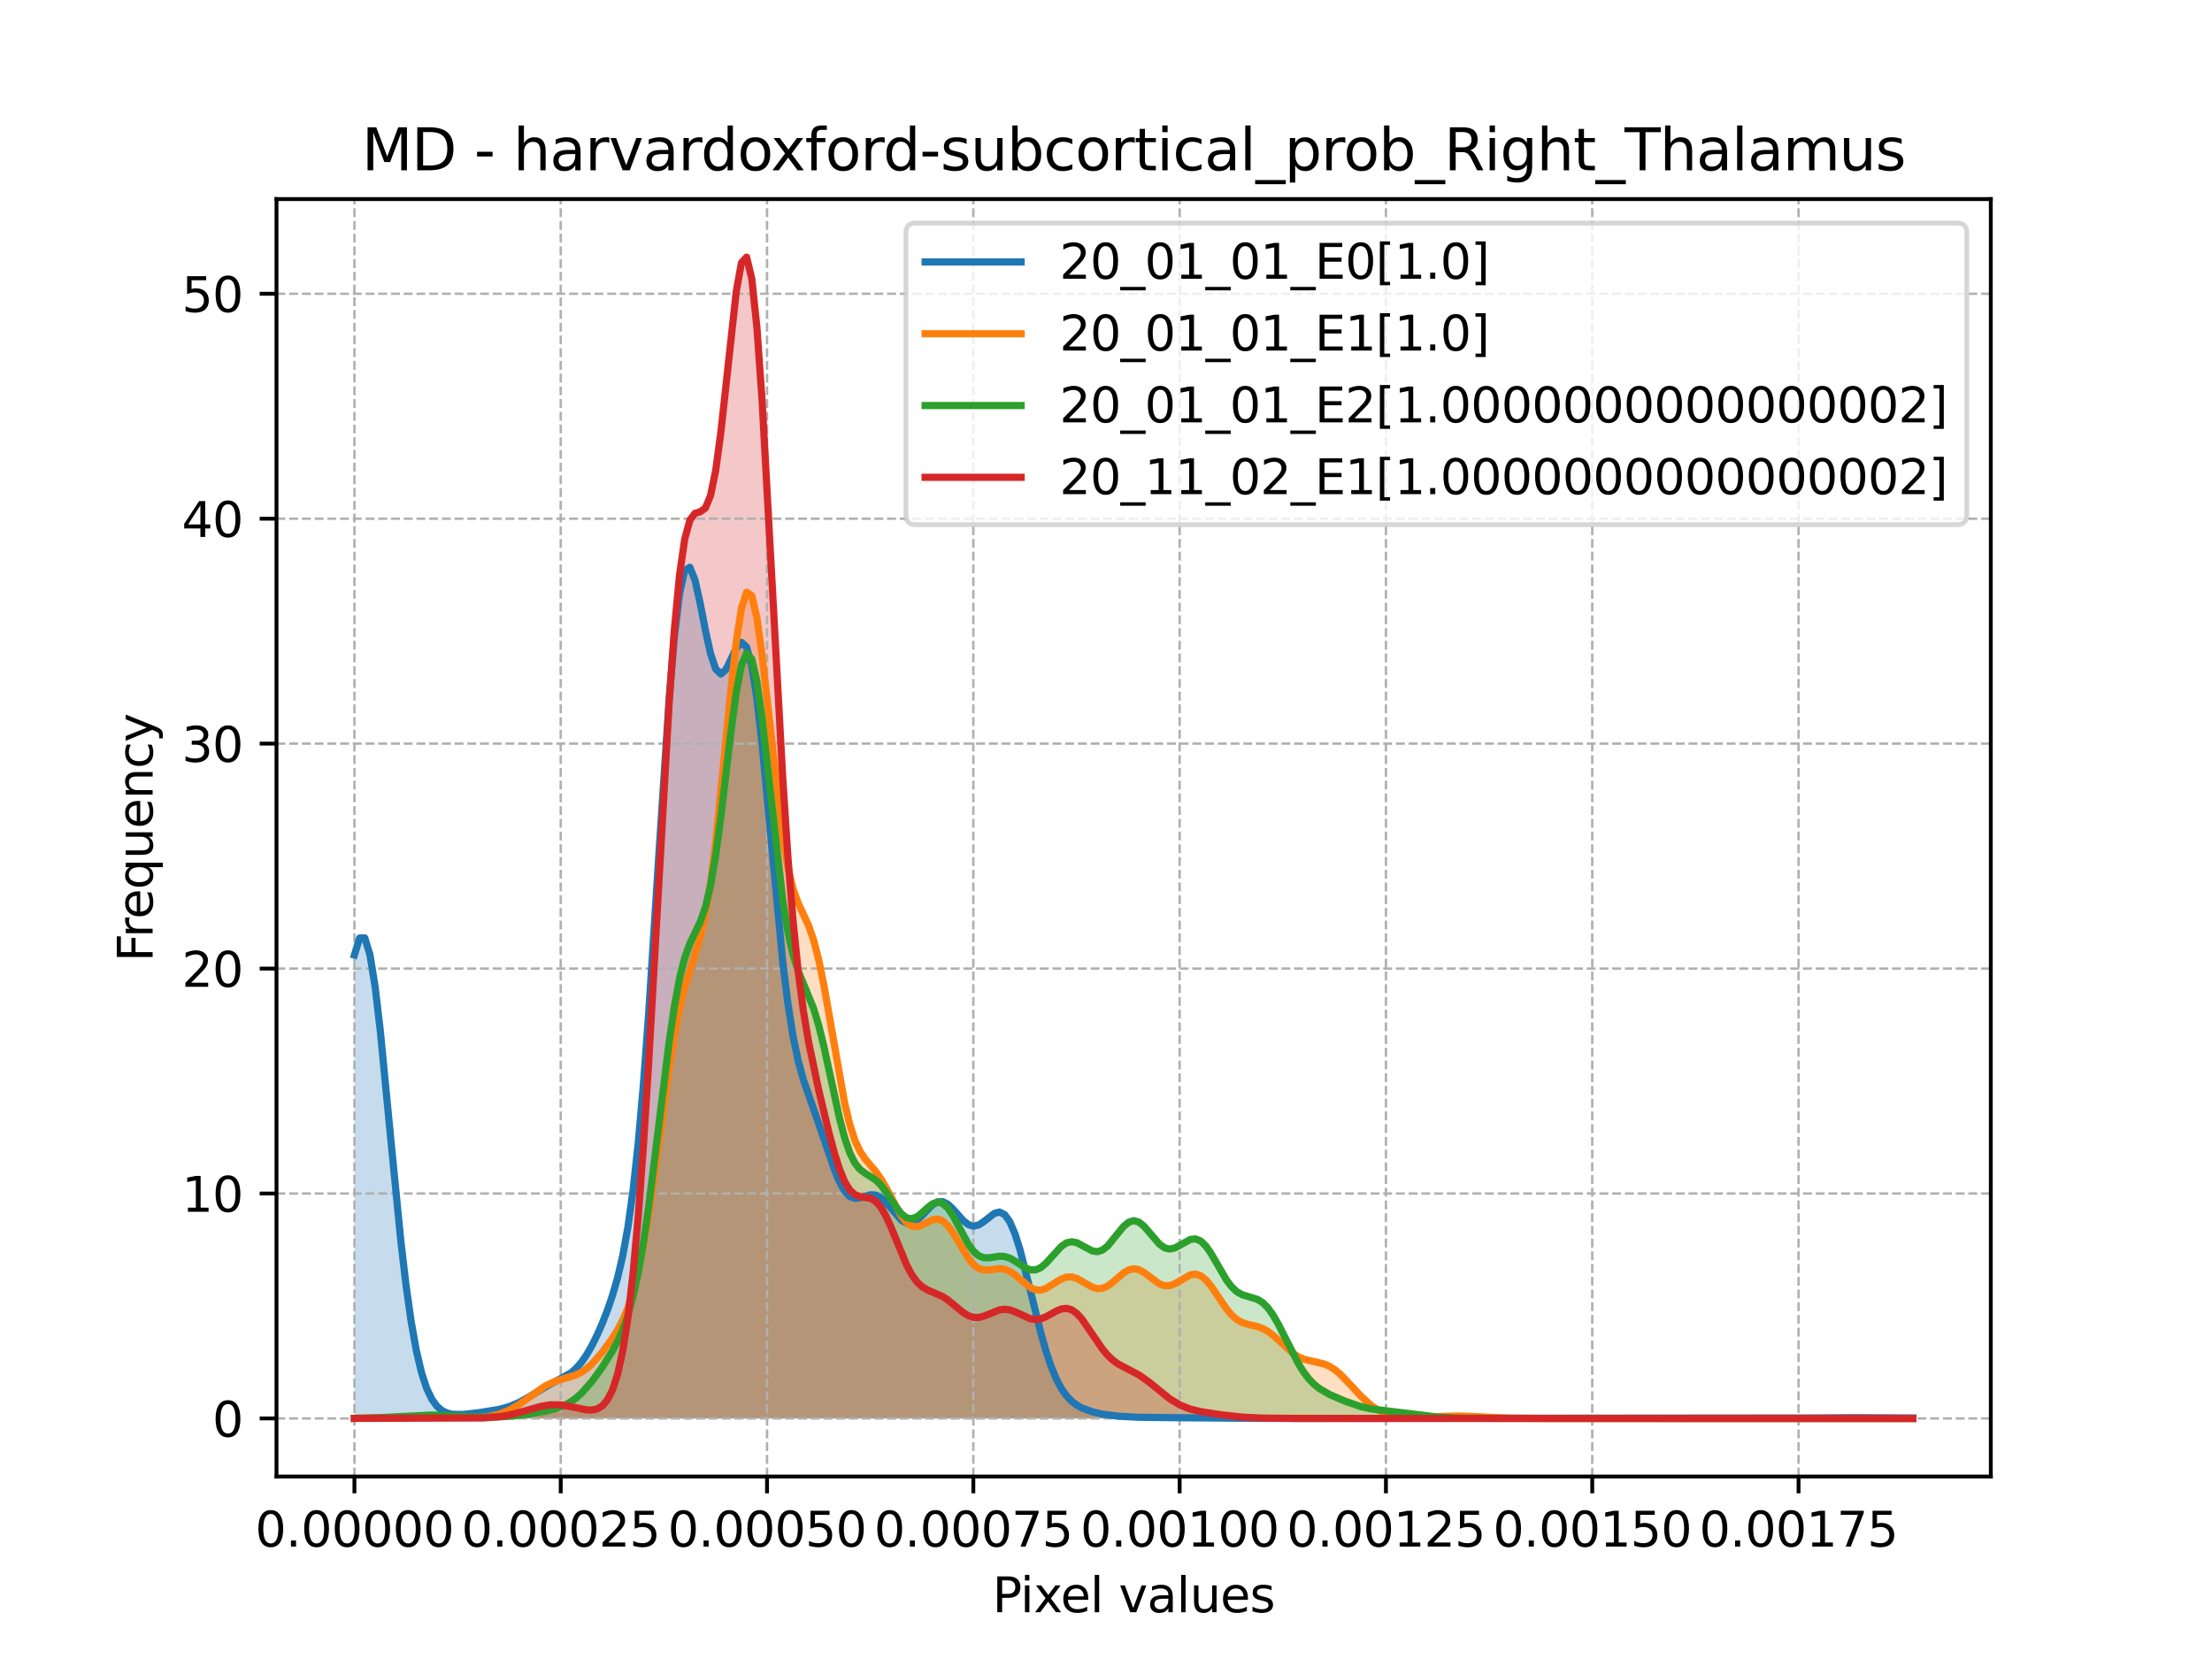 <?xml version="1.0" encoding="utf-8" standalone="no"?>
<!DOCTYPE svg PUBLIC "-//W3C//DTD SVG 1.1//EN"
  "http://www.w3.org/Graphics/SVG/1.1/DTD/svg11.dtd">
<svg xmlns:xlink="http://www.w3.org/1999/xlink" width="460.8pt" height="345.6pt" viewBox="0 0 460.8 345.6" xmlns="http://www.w3.org/2000/svg" version="1.1">
 <defs>
  <style type="text/css">*{stroke-linejoin: round; stroke-linecap: butt}</style>
 </defs>
 <g id="figure_1">
  <g id="patch_1">
   <path d="M 0 345.6 
L 460.8 345.6 
L 460.8 0 
L 0 0 
z
" style="fill: #ffffff"/>
  </g>
  <g id="axes_1">
   <g id="patch_2">
    <path d="M 57.6 307.584 
L 414.72 307.584 
L 414.72 41.472 
L 57.6 41.472 
z
" style="fill: #ffffff"/>
   </g>
   <g id="PolyCollection_1">
    <path d="M 73.833 198.957 
L 73.833 295.488 
L 74.908 295.488 
L 75.983 295.488 
L 77.058 295.488 
L 78.133 295.488 
L 79.208 295.488 
L 80.283 295.488 
L 81.358 295.488 
L 82.433 295.488 
L 83.508 295.488 
L 84.583 295.488 
L 85.658 295.488 
L 86.733 295.488 
L 87.808 295.488 
L 88.883 295.488 
L 89.958 295.488 
L 91.033 295.488 
L 92.108 295.488 
L 93.183 295.488 
L 94.258 295.488 
L 95.333 295.488 
L 96.408 295.488 
L 97.483 295.488 
L 98.558 295.488 
L 99.633 295.488 
L 100.708 295.488 
L 101.783 295.488 
L 102.858 295.488 
L 103.933 295.488 
L 105.008 295.488 
L 106.083 295.488 
L 107.158 295.488 
L 108.233 295.488 
L 109.308 295.488 
L 110.383 295.488 
L 111.458 295.488 
L 112.533 295.488 
L 113.608 295.488 
L 114.683 295.488 
L 115.758 295.488 
L 116.833 295.488 
L 117.908 295.488 
L 118.983 295.488 
L 120.058 295.488 
L 121.133 295.488 
L 122.208 295.488 
L 123.283 295.488 
L 124.358 295.488 
L 125.433 295.488 
L 126.508 295.488 
L 127.583 295.488 
L 128.658 295.488 
L 129.734 295.488 
L 130.809 295.488 
L 131.884 295.488 
L 132.959 295.488 
L 134.034 295.488 
L 135.109 295.488 
L 136.184 295.488 
L 137.259 295.488 
L 138.334 295.488 
L 139.409 295.488 
L 140.484 295.488 
L 141.559 295.488 
L 142.634 295.488 
L 143.709 295.488 
L 144.784 295.488 
L 145.859 295.488 
L 146.934 295.488 
L 148.009 295.488 
L 149.084 295.488 
L 150.159 295.488 
L 151.234 295.488 
L 152.309 295.488 
L 153.384 295.488 
L 154.459 295.488 
L 155.534 295.488 
L 156.609 295.488 
L 157.684 295.488 
L 158.759 295.488 
L 159.834 295.488 
L 160.909 295.488 
L 161.984 295.488 
L 163.059 295.488 
L 164.134 295.488 
L 165.209 295.488 
L 166.284 295.488 
L 167.359 295.488 
L 168.434 295.488 
L 169.509 295.488 
L 170.584 295.488 
L 171.659 295.488 
L 172.734 295.488 
L 173.809 295.488 
L 174.884 295.488 
L 175.959 295.488 
L 177.034 295.488 
L 178.109 295.488 
L 179.184 295.488 
L 180.259 295.488 
L 181.334 295.488 
L 182.409 295.488 
L 183.484 295.488 
L 184.559 295.488 
L 185.634 295.488 
L 186.709 295.488 
L 187.784 295.488 
L 188.859 295.488 
L 189.934 295.488 
L 191.009 295.488 
L 192.084 295.488 
L 193.159 295.488 
L 194.234 295.488 
L 195.309 295.488 
L 196.384 295.488 
L 197.459 295.488 
L 198.534 295.488 
L 199.609 295.488 
L 200.685 295.488 
L 201.76 295.488 
L 202.835 295.488 
L 203.91 295.488 
L 204.985 295.488 
L 206.06 295.488 
L 207.135 295.488 
L 208.21 295.488 
L 209.285 295.488 
L 210.36 295.488 
L 211.435 295.488 
L 212.51 295.488 
L 213.585 295.488 
L 214.66 295.488 
L 215.735 295.488 
L 216.81 295.488 
L 217.885 295.488 
L 218.96 295.488 
L 220.035 295.488 
L 221.11 295.488 
L 222.185 295.488 
L 223.26 295.488 
L 224.335 295.488 
L 225.41 295.488 
L 226.485 295.488 
L 227.56 295.488 
L 228.635 295.488 
L 229.71 295.488 
L 230.785 295.488 
L 231.86 295.488 
L 232.935 295.488 
L 234.01 295.488 
L 235.085 295.488 
L 236.16 295.488 
L 237.235 295.488 
L 238.31 295.488 
L 239.385 295.488 
L 240.46 295.488 
L 241.535 295.488 
L 242.61 295.488 
L 243.685 295.488 
L 244.76 295.488 
L 245.835 295.488 
L 246.91 295.488 
L 247.985 295.488 
L 249.06 295.488 
L 250.135 295.488 
L 251.21 295.488 
L 252.285 295.488 
L 253.36 295.488 
L 254.435 295.488 
L 255.51 295.488 
L 256.585 295.488 
L 257.66 295.488 
L 258.735 295.488 
L 259.81 295.488 
L 260.885 295.488 
L 261.96 295.488 
L 263.035 295.488 
L 264.11 295.488 
L 265.185 295.488 
L 266.26 295.488 
L 267.335 295.488 
L 268.41 295.488 
L 269.485 295.488 
L 270.56 295.488 
L 271.635 295.488 
L 272.711 295.488 
L 273.786 295.488 
L 274.861 295.488 
L 275.936 295.488 
L 277.011 295.488 
L 278.086 295.488 
L 279.161 295.488 
L 280.236 295.488 
L 281.311 295.488 
L 282.386 295.488 
L 283.461 295.488 
L 284.536 295.488 
L 285.611 295.488 
L 286.686 295.488 
L 287.761 295.488 
L 288.836 295.488 
L 289.911 295.488 
L 290.986 295.488 
L 292.061 295.488 
L 293.136 295.488 
L 294.211 295.488 
L 295.286 295.488 
L 296.361 295.488 
L 297.436 295.488 
L 298.511 295.488 
L 299.586 295.488 
L 300.661 295.488 
L 301.736 295.488 
L 302.811 295.488 
L 303.886 295.488 
L 304.961 295.488 
L 306.036 295.488 
L 307.111 295.488 
L 308.186 295.488 
L 309.261 295.488 
L 310.336 295.488 
L 311.411 295.488 
L 312.486 295.488 
L 313.561 295.488 
L 314.636 295.488 
L 315.711 295.488 
L 316.786 295.488 
L 317.861 295.488 
L 318.936 295.488 
L 320.011 295.488 
L 321.086 295.488 
L 322.161 295.488 
L 323.236 295.488 
L 324.311 295.488 
L 325.386 295.488 
L 326.461 295.488 
L 327.536 295.488 
L 328.611 295.488 
L 329.686 295.488 
L 330.761 295.488 
L 331.836 295.488 
L 332.911 295.488 
L 333.986 295.488 
L 335.061 295.488 
L 336.136 295.488 
L 337.211 295.488 
L 338.286 295.488 
L 339.361 295.488 
L 340.436 295.488 
L 341.511 295.488 
L 342.586 295.488 
L 343.662 295.488 
L 344.737 295.488 
L 345.812 295.488 
L 346.887 295.488 
L 347.962 295.488 
L 349.037 295.488 
L 350.112 295.488 
L 351.187 295.488 
L 352.262 295.488 
L 353.337 295.488 
L 354.412 295.488 
L 355.487 295.488 
L 356.562 295.488 
L 357.637 295.488 
L 358.712 295.488 
L 359.787 295.488 
L 360.862 295.488 
L 361.937 295.488 
L 363.012 295.488 
L 364.087 295.488 
L 365.162 295.488 
L 366.237 295.488 
L 367.312 295.488 
L 368.387 295.488 
L 369.462 295.488 
L 370.537 295.488 
L 371.612 295.488 
L 372.687 295.488 
L 373.762 295.488 
L 374.837 295.488 
L 375.912 295.488 
L 376.987 295.488 
L 378.062 295.488 
L 379.137 295.488 
L 380.212 295.488 
L 381.287 295.488 
L 382.362 295.488 
L 383.437 295.488 
L 384.512 295.488 
L 385.587 295.488 
L 386.662 295.488 
L 387.737 295.488 
L 388.812 295.488 
L 389.887 295.488 
L 390.962 295.488 
L 392.037 295.488 
L 393.112 295.488 
L 394.187 295.488 
L 395.262 295.488 
L 396.337 295.488 
L 397.412 295.488 
L 398.487 295.488 
L 398.487 295.388 
L 398.487 295.388 
L 397.412 295.381 
L 396.337 295.377 
L 395.262 295.374 
L 394.187 295.372 
L 393.112 295.37 
L 392.037 295.367 
L 390.962 295.362 
L 389.887 295.356 
L 388.812 295.348 
L 387.737 295.339 
L 386.662 295.33 
L 385.587 295.323 
L 384.512 295.32 
L 383.437 295.32 
L 382.362 295.326 
L 381.287 295.336 
L 380.212 295.35 
L 379.137 295.366 
L 378.062 295.385 
L 376.987 295.403 
L 375.912 295.421 
L 374.837 295.437 
L 373.762 295.45 
L 372.687 295.461 
L 371.612 295.47 
L 370.537 295.476 
L 369.462 295.48 
L 368.387 295.483 
L 367.312 295.485 
L 366.237 295.486 
L 365.162 295.487 
L 364.087 295.488 
L 363.012 295.488 
L 361.937 295.488 
L 360.862 295.488 
L 359.787 295.488 
L 358.712 295.488 
L 357.637 295.488 
L 356.562 295.488 
L 355.487 295.488 
L 354.412 295.488 
L 353.337 295.488 
L 352.262 295.488 
L 351.187 295.488 
L 350.112 295.488 
L 349.037 295.488 
L 347.962 295.488 
L 346.887 295.488 
L 345.812 295.488 
L 344.737 295.488 
L 343.662 295.488 
L 342.586 295.488 
L 341.511 295.488 
L 340.436 295.488 
L 339.361 295.488 
L 338.286 295.488 
L 337.211 295.488 
L 336.136 295.488 
L 335.061 295.488 
L 333.986 295.488 
L 332.911 295.488 
L 331.836 295.488 
L 330.761 295.488 
L 329.686 295.488 
L 328.611 295.488 
L 327.536 295.488 
L 326.461 295.488 
L 325.386 295.488 
L 324.311 295.488 
L 323.236 295.488 
L 322.161 295.488 
L 321.086 295.488 
L 320.011 295.488 
L 318.936 295.488 
L 317.861 295.488 
L 316.786 295.488 
L 315.711 295.488 
L 314.636 295.488 
L 313.561 295.488 
L 312.486 295.488 
L 311.411 295.488 
L 310.336 295.488 
L 309.261 295.488 
L 308.186 295.488 
L 307.111 295.488 
L 306.036 295.488 
L 304.961 295.488 
L 303.886 295.488 
L 302.811 295.488 
L 301.736 295.488 
L 300.661 295.488 
L 299.586 295.488 
L 298.511 295.488 
L 297.436 295.488 
L 296.361 295.488 
L 295.286 295.488 
L 294.211 295.488 
L 293.136 295.488 
L 292.061 295.488 
L 290.986 295.488 
L 289.911 295.488 
L 288.836 295.488 
L 287.761 295.488 
L 286.686 295.488 
L 285.611 295.488 
L 284.536 295.488 
L 283.461 295.488 
L 282.386 295.488 
L 281.311 295.488 
L 280.236 295.488 
L 279.161 295.488 
L 278.086 295.488 
L 277.011 295.488 
L 275.936 295.488 
L 274.861 295.488 
L 273.786 295.488 
L 272.711 295.488 
L 271.635 295.488 
L 270.56 295.488 
L 269.485 295.488 
L 268.41 295.487 
L 267.335 295.487 
L 266.26 295.486 
L 265.185 295.485 
L 264.11 295.483 
L 263.035 295.479 
L 261.96 295.475 
L 260.885 295.468 
L 259.81 295.46 
L 258.735 295.449 
L 257.66 295.436 
L 256.585 295.422 
L 255.51 295.405 
L 254.435 295.389 
L 253.36 295.373 
L 252.285 295.358 
L 251.21 295.347 
L 250.135 295.338 
L 249.06 295.334 
L 247.985 295.332 
L 246.91 295.332 
L 245.835 295.333 
L 244.76 295.334 
L 243.685 295.332 
L 242.61 295.328 
L 241.535 295.32 
L 240.46 295.309 
L 239.385 295.293 
L 238.31 295.273 
L 237.235 295.247 
L 236.16 295.212 
L 235.085 295.166 
L 234.01 295.103 
L 232.935 295.02 
L 231.86 294.911 
L 230.785 294.771 
L 229.71 294.595 
L 228.635 294.377 
L 227.56 294.106 
L 226.485 293.763 
L 225.41 293.319 
L 224.335 292.723 
L 223.26 291.908 
L 222.185 290.786 
L 221.11 289.259 
L 220.035 287.229 
L 218.96 284.62 
L 217.885 281.402 
L 216.81 277.615 
L 215.735 273.381 
L 214.66 268.912 
L 213.585 264.486 
L 212.51 260.422 
L 211.435 257.021 
L 210.36 254.515 
L 209.285 253.017 
L 208.21 252.496 
L 207.135 252.768 
L 206.06 253.538 
L 204.985 254.451 
L 203.91 255.166 
L 202.835 255.43 
L 201.76 255.126 
L 200.685 254.294 
L 199.609 253.12 
L 198.534 251.877 
L 197.459 250.863 
L 196.384 250.32 
L 195.309 250.373 
L 194.234 251.002 
L 193.159 252.04 
L 192.084 253.219 
L 191.009 254.235 
L 189.934 254.823 
L 188.859 254.821 
L 187.784 254.209 
L 186.709 253.116 
L 185.634 251.778 
L 184.559 250.481 
L 183.484 249.484 
L 182.409 248.946 
L 181.334 248.885 
L 180.259 249.164 
L 179.184 249.527 
L 178.109 249.657 
L 177.034 249.256 
L 175.959 248.123 
L 174.884 246.202 
L 173.809 243.596 
L 172.734 240.533 
L 171.659 237.292 
L 170.584 234.11 
L 169.509 231.088 
L 168.434 228.131 
L 167.359 224.931 
L 166.284 221.02 
L 165.209 215.874 
L 164.134 209.054 
L 163.059 200.358 
L 161.984 189.924 
L 160.909 178.281 
L 159.834 166.295 
L 158.759 155.031 
L 157.684 145.549 
L 156.609 138.676 
L 155.534 134.811 
L 154.459 133.81 
L 153.384 134.999 
L 152.309 137.303 
L 151.234 139.479 
L 150.159 140.405 
L 149.084 139.341 
L 148.009 136.125 
L 146.934 131.227 
L 145.859 125.674 
L 144.784 120.841 
L 143.709 118.165 
L 142.634 118.854 
L 141.559 123.642 
L 140.484 132.656 
L 139.409 145.414 
L 138.334 160.941 
L 137.259 177.971 
L 136.184 195.188 
L 135.109 211.438 
L 134.034 225.884 
L 132.959 238.07 
L 131.884 247.911 
L 130.809 255.61 
L 129.734 261.55 
L 128.658 266.172 
L 127.583 269.888 
L 126.508 273.014 
L 125.433 275.748 
L 124.358 278.186 
L 123.283 280.347 
L 122.208 282.213 
L 121.133 283.765 
L 120.058 285.004 
L 118.983 285.963 
L 117.908 286.704 
L 116.833 287.303 
L 115.758 287.839 
L 114.683 288.373 
L 113.608 288.945 
L 112.533 289.565 
L 111.458 290.221 
L 110.383 290.886 
L 109.308 291.524 
L 108.233 292.105 
L 107.158 292.607 
L 106.083 293.021 
L 105.008 293.351 
L 103.933 293.611 
L 102.858 293.819 
L 101.783 293.995 
L 100.708 294.152 
L 99.633 294.301 
L 98.558 294.442 
L 97.483 294.568 
L 96.408 294.661 
L 95.333 294.693 
L 94.258 294.62 
L 93.183 294.375 
L 92.108 293.865 
L 91.033 292.957 
L 89.958 291.48 
L 88.883 289.22 
L 87.808 285.935 
L 86.733 281.381 
L 85.658 275.354 
L 84.583 267.74 
L 83.508 258.579 
L 82.433 248.11 
L 81.358 236.805 
L 80.283 225.352 
L 79.208 214.605 
L 78.133 205.486 
L 77.058 198.853 
L 75.983 195.373 
L 74.908 195.409 
L 73.833 198.957 
z
" clip-path="url(#p4537f50129)" style="fill: #1f77b4; fill-opacity: 0.25"/>
   </g>
   <g id="PolyCollection_2">
    <path d="M 73.833 295.48 
L 73.833 295.488 
L 74.908 295.488 
L 75.983 295.488 
L 77.058 295.488 
L 78.133 295.488 
L 79.208 295.488 
L 80.283 295.488 
L 81.358 295.488 
L 82.433 295.488 
L 83.508 295.488 
L 84.583 295.488 
L 85.658 295.488 
L 86.733 295.488 
L 87.808 295.488 
L 88.883 295.488 
L 89.958 295.488 
L 91.033 295.488 
L 92.108 295.488 
L 93.183 295.488 
L 94.258 295.488 
L 95.333 295.488 
L 96.408 295.488 
L 97.483 295.488 
L 98.558 295.488 
L 99.633 295.488 
L 100.708 295.488 
L 101.783 295.488 
L 102.858 295.488 
L 103.933 295.488 
L 105.008 295.488 
L 106.083 295.488 
L 107.158 295.488 
L 108.233 295.488 
L 109.308 295.488 
L 110.383 295.488 
L 111.458 295.488 
L 112.533 295.488 
L 113.608 295.488 
L 114.683 295.488 
L 115.758 295.488 
L 116.833 295.488 
L 117.908 295.488 
L 118.983 295.488 
L 120.058 295.488 
L 121.133 295.488 
L 122.208 295.488 
L 123.283 295.488 
L 124.358 295.488 
L 125.433 295.488 
L 126.508 295.488 
L 127.583 295.488 
L 128.658 295.488 
L 129.734 295.488 
L 130.809 295.488 
L 131.884 295.488 
L 132.959 295.488 
L 134.034 295.488 
L 135.109 295.488 
L 136.184 295.488 
L 137.259 295.488 
L 138.334 295.488 
L 139.409 295.488 
L 140.484 295.488 
L 141.559 295.488 
L 142.634 295.488 
L 143.709 295.488 
L 144.784 295.488 
L 145.859 295.488 
L 146.934 295.488 
L 148.009 295.488 
L 149.084 295.488 
L 150.159 295.488 
L 151.234 295.488 
L 152.309 295.488 
L 153.384 295.488 
L 154.459 295.488 
L 155.534 295.488 
L 156.609 295.488 
L 157.684 295.488 
L 158.759 295.488 
L 159.834 295.488 
L 160.909 295.488 
L 161.984 295.488 
L 163.059 295.488 
L 164.134 295.488 
L 165.209 295.488 
L 166.284 295.488 
L 167.359 295.488 
L 168.434 295.488 
L 169.509 295.488 
L 170.584 295.488 
L 171.659 295.488 
L 172.734 295.488 
L 173.809 295.488 
L 174.884 295.488 
L 175.959 295.488 
L 177.034 295.488 
L 178.109 295.488 
L 179.184 295.488 
L 180.259 295.488 
L 181.334 295.488 
L 182.409 295.488 
L 183.484 295.488 
L 184.559 295.488 
L 185.634 295.488 
L 186.709 295.488 
L 187.784 295.488 
L 188.859 295.488 
L 189.934 295.488 
L 191.009 295.488 
L 192.084 295.488 
L 193.159 295.488 
L 194.234 295.488 
L 195.309 295.488 
L 196.384 295.488 
L 197.459 295.488 
L 198.534 295.488 
L 199.609 295.488 
L 200.685 295.488 
L 201.76 295.488 
L 202.835 295.488 
L 203.91 295.488 
L 204.985 295.488 
L 206.06 295.488 
L 207.135 295.488 
L 208.21 295.488 
L 209.285 295.488 
L 210.36 295.488 
L 211.435 295.488 
L 212.51 295.488 
L 213.585 295.488 
L 214.66 295.488 
L 215.735 295.488 
L 216.81 295.488 
L 217.885 295.488 
L 218.96 295.488 
L 220.035 295.488 
L 221.11 295.488 
L 222.185 295.488 
L 223.26 295.488 
L 224.335 295.488 
L 225.41 295.488 
L 226.485 295.488 
L 227.56 295.488 
L 228.635 295.488 
L 229.71 295.488 
L 230.785 295.488 
L 231.86 295.488 
L 232.935 295.488 
L 234.01 295.488 
L 235.085 295.488 
L 236.16 295.488 
L 237.235 295.488 
L 238.31 295.488 
L 239.385 295.488 
L 240.46 295.488 
L 241.535 295.488 
L 242.61 295.488 
L 243.685 295.488 
L 244.76 295.488 
L 245.835 295.488 
L 246.91 295.488 
L 247.985 295.488 
L 249.06 295.488 
L 250.135 295.488 
L 251.21 295.488 
L 252.285 295.488 
L 253.36 295.488 
L 254.435 295.488 
L 255.51 295.488 
L 256.585 295.488 
L 257.66 295.488 
L 258.735 295.488 
L 259.81 295.488 
L 260.885 295.488 
L 261.96 295.488 
L 263.035 295.488 
L 264.11 295.488 
L 265.185 295.488 
L 266.26 295.488 
L 267.335 295.488 
L 268.41 295.488 
L 269.485 295.488 
L 270.56 295.488 
L 271.635 295.488 
L 272.711 295.488 
L 273.786 295.488 
L 274.861 295.488 
L 275.936 295.488 
L 277.011 295.488 
L 278.086 295.488 
L 279.161 295.488 
L 280.236 295.488 
L 281.311 295.488 
L 282.386 295.488 
L 283.461 295.488 
L 284.536 295.488 
L 285.611 295.488 
L 286.686 295.488 
L 287.761 295.488 
L 288.836 295.488 
L 289.911 295.488 
L 290.986 295.488 
L 292.061 295.488 
L 293.136 295.488 
L 294.211 295.488 
L 295.286 295.488 
L 296.361 295.488 
L 297.436 295.488 
L 298.511 295.488 
L 299.586 295.488 
L 300.661 295.488 
L 301.736 295.488 
L 302.811 295.488 
L 303.886 295.488 
L 304.961 295.488 
L 306.036 295.488 
L 307.111 295.488 
L 308.186 295.488 
L 309.261 295.488 
L 310.336 295.488 
L 311.411 295.488 
L 312.486 295.488 
L 313.561 295.488 
L 314.636 295.488 
L 315.711 295.488 
L 316.786 295.488 
L 317.861 295.488 
L 318.936 295.488 
L 320.011 295.488 
L 321.086 295.488 
L 322.161 295.488 
L 323.236 295.488 
L 324.311 295.488 
L 325.386 295.488 
L 326.461 295.488 
L 327.536 295.488 
L 328.611 295.488 
L 329.686 295.488 
L 330.761 295.488 
L 331.836 295.488 
L 332.911 295.488 
L 333.986 295.488 
L 335.061 295.488 
L 336.136 295.488 
L 337.211 295.488 
L 338.286 295.488 
L 339.361 295.488 
L 340.436 295.488 
L 341.511 295.488 
L 342.586 295.488 
L 343.662 295.488 
L 344.737 295.488 
L 345.812 295.488 
L 346.887 295.488 
L 347.962 295.488 
L 349.037 295.488 
L 350.112 295.488 
L 351.187 295.488 
L 352.262 295.488 
L 353.337 295.488 
L 354.412 295.488 
L 355.487 295.488 
L 356.562 295.488 
L 357.637 295.488 
L 358.712 295.488 
L 359.787 295.488 
L 360.862 295.488 
L 361.937 295.488 
L 363.012 295.488 
L 364.087 295.488 
L 365.162 295.488 
L 366.237 295.488 
L 367.312 295.488 
L 368.387 295.488 
L 369.462 295.488 
L 370.537 295.488 
L 371.612 295.488 
L 372.687 295.488 
L 373.762 295.488 
L 374.837 295.488 
L 375.912 295.488 
L 376.987 295.488 
L 378.062 295.488 
L 379.137 295.488 
L 380.212 295.488 
L 381.287 295.488 
L 382.362 295.488 
L 383.437 295.488 
L 384.512 295.488 
L 385.587 295.488 
L 386.662 295.488 
L 387.737 295.488 
L 388.812 295.488 
L 389.887 295.488 
L 390.962 295.488 
L 392.037 295.488 
L 393.112 295.488 
L 394.187 295.488 
L 395.262 295.488 
L 396.337 295.488 
L 397.412 295.488 
L 398.487 295.488 
L 398.487 295.487 
L 398.487 295.487 
L 397.412 295.487 
L 396.337 295.487 
L 395.262 295.486 
L 394.187 295.485 
L 393.112 295.484 
L 392.037 295.482 
L 390.962 295.481 
L 389.887 295.479 
L 388.812 295.477 
L 387.737 295.475 
L 386.662 295.473 
L 385.587 295.471 
L 384.512 295.471 
L 383.437 295.47 
L 382.362 295.471 
L 381.287 295.472 
L 380.212 295.473 
L 379.137 295.475 
L 378.062 295.477 
L 376.987 295.479 
L 375.912 295.481 
L 374.837 295.482 
L 373.762 295.484 
L 372.687 295.485 
L 371.612 295.486 
L 370.537 295.486 
L 369.462 295.487 
L 368.387 295.487 
L 367.312 295.487 
L 366.237 295.486 
L 365.162 295.486 
L 364.087 295.485 
L 363.012 295.485 
L 361.937 295.484 
L 360.862 295.483 
L 359.787 295.483 
L 358.712 295.482 
L 357.637 295.482 
L 356.562 295.482 
L 355.487 295.482 
L 354.412 295.483 
L 353.337 295.483 
L 352.262 295.484 
L 351.187 295.484 
L 350.112 295.485 
L 349.037 295.486 
L 347.962 295.486 
L 346.887 295.487 
L 345.812 295.487 
L 344.737 295.487 
L 343.662 295.487 
L 342.586 295.487 
L 341.511 295.487 
L 340.436 295.487 
L 339.361 295.487 
L 338.286 295.487 
L 337.211 295.487 
L 336.136 295.486 
L 335.061 295.486 
L 333.986 295.486 
L 332.911 295.486 
L 331.836 295.485 
L 330.761 295.485 
L 329.686 295.485 
L 328.611 295.485 
L 327.536 295.485 
L 326.461 295.486 
L 325.386 295.486 
L 324.311 295.486 
L 323.236 295.486 
L 322.161 295.485 
L 321.086 295.484 
L 320.011 295.481 
L 318.936 295.477 
L 317.861 295.47 
L 316.786 295.459 
L 315.711 295.443 
L 314.636 295.421 
L 313.561 295.392 
L 312.486 295.354 
L 311.411 295.308 
L 310.336 295.256 
L 309.261 295.198 
L 308.186 295.138 
L 307.111 295.081 
L 306.036 295.031 
L 304.961 294.993 
L 303.886 294.97 
L 302.811 294.965 
L 301.736 294.977 
L 300.661 295.005 
L 299.586 295.044 
L 298.511 295.091 
L 297.436 295.139 
L 296.361 295.182 
L 295.286 295.211 
L 294.211 295.22 
L 293.136 295.199 
L 292.061 295.134 
L 290.986 295.011 
L 289.911 294.808 
L 288.836 294.503 
L 287.761 294.071 
L 286.686 293.493 
L 285.611 292.753 
L 284.536 291.852 
L 283.461 290.808 
L 282.386 289.661 
L 281.311 288.468 
L 280.236 287.303 
L 279.161 286.239 
L 278.086 285.342 
L 277.011 284.65 
L 275.936 284.167 
L 274.861 283.856 
L 273.786 283.647 
L 272.711 283.445 
L 271.635 283.154 
L 270.56 282.696 
L 269.485 282.031 
L 268.41 281.17 
L 267.335 280.172 
L 266.26 279.13 
L 265.185 278.155 
L 264.11 277.339 
L 263.035 276.736 
L 261.96 276.34 
L 260.885 276.083 
L 259.81 275.847 
L 258.735 275.49 
L 257.66 274.884 
L 256.585 273.947 
L 255.51 272.67 
L 254.435 271.13 
L 253.36 269.476 
L 252.285 267.905 
L 251.21 266.614 
L 250.135 265.76 
L 249.06 265.419 
L 247.985 265.568 
L 246.91 266.084 
L 245.835 266.775 
L 244.76 267.418 
L 243.685 267.817 
L 242.61 267.843 
L 241.535 267.467 
L 240.46 266.765 
L 239.385 265.898 
L 238.31 265.073 
L 237.235 264.492 
L 236.16 264.301 
L 235.085 264.556 
L 234.01 265.205 
L 232.935 266.108 
L 231.86 267.066 
L 230.785 267.872 
L 229.71 268.359 
L 228.635 268.445 
L 227.56 268.146 
L 226.485 267.572 
L 225.41 266.898 
L 224.335 266.321 
L 223.26 266.003 
L 222.185 266.039 
L 221.11 266.426 
L 220.035 267.066 
L 218.96 267.792 
L 217.885 268.411 
L 216.81 268.749 
L 215.735 268.697 
L 214.66 268.24 
L 213.585 267.459 
L 212.51 266.507 
L 211.435 265.574 
L 210.36 264.833 
L 209.285 264.393 
L 208.21 264.27 
L 207.135 264.379 
L 206.06 264.55 
L 204.985 264.573 
L 203.91 264.254 
L 202.835 263.463 
L 201.76 262.178 
L 200.685 260.496 
L 199.609 258.616 
L 198.534 256.8 
L 197.459 255.306 
L 196.384 254.329 
L 195.309 253.948 
L 194.234 254.105 
L 193.159 254.611 
L 192.084 255.191 
L 191.009 255.547 
L 189.934 255.428 
L 188.859 254.693 
L 187.784 253.341 
L 186.709 251.508 
L 185.634 249.429 
L 184.559 247.366 
L 183.484 245.53 
L 182.409 244.013 
L 181.334 242.741 
L 180.259 241.482 
L 179.184 239.889 
L 178.109 237.587 
L 177.034 234.27 
L 175.959 229.805 
L 174.884 224.281 
L 173.809 218.026 
L 172.734 211.541 
L 171.659 205.397 
L 170.584 200.088 
L 169.509 195.899 
L 168.434 192.801 
L 167.359 190.431 
L 166.284 188.143 
L 165.209 185.158 
L 164.134 180.746 
L 163.059 174.437 
L 161.984 166.182 
L 160.909 156.429 
L 159.834 146.091 
L 158.759 136.403 
L 157.684 128.689 
L 156.609 124.099 
L 155.534 123.374 
L 154.459 126.687 
L 153.384 133.611 
L 152.309 143.209 
L 151.234 154.234 
L 150.159 165.384 
L 149.084 175.547 
L 148.009 184.001 
L 146.934 190.504 
L 145.859 195.277 
L 144.784 198.895 
L 143.709 202.111 
L 142.634 205.663 
L 141.559 210.111 
L 140.484 215.735 
L 139.409 222.505 
L 138.334 230.127 
L 137.259 238.135 
L 136.184 246.011 
L 135.109 253.293 
L 134.034 259.653 
L 132.959 264.935 
L 131.884 269.148 
L 130.809 272.429 
L 129.734 274.985 
L 128.658 277.036 
L 127.583 278.771 
L 126.508 280.314 
L 125.433 281.727 
L 124.358 283.016 
L 123.283 284.153 
L 122.208 285.105 
L 121.133 285.854 
L 120.058 286.407 
L 118.983 286.805 
L 117.908 287.11 
L 116.833 287.393 
L 115.758 287.723 
L 114.683 288.149 
L 113.608 288.698 
L 112.533 289.365 
L 111.458 290.124 
L 110.383 290.932 
L 109.308 291.741 
L 108.233 292.506 
L 107.158 293.192 
L 106.083 293.775 
L 105.008 294.249 
L 103.933 294.615 
L 102.858 294.885 
L 101.783 295.074 
L 100.708 295.199 
L 99.633 295.276 
L 98.558 295.316 
L 97.483 295.331 
L 96.408 295.328 
L 95.333 295.313 
L 94.258 295.292 
L 93.183 295.267 
L 92.108 295.244 
L 91.033 295.225 
L 89.958 295.213 
L 88.883 295.209 
L 87.808 295.215 
L 86.733 295.229 
L 85.658 295.251 
L 84.583 295.279 
L 83.508 295.31 
L 82.433 295.342 
L 81.358 295.372 
L 80.283 295.399 
L 79.208 295.422 
L 78.133 295.441 
L 77.058 295.456 
L 75.983 295.467 
L 74.908 295.474 
L 73.833 295.48 
z
" clip-path="url(#p4537f50129)" style="fill: #ff7f0e; fill-opacity: 0.25"/>
   </g>
   <g id="PolyCollection_3">
    <path d="M 73.833 295.466 
L 73.833 295.488 
L 74.908 295.488 
L 75.983 295.488 
L 77.058 295.488 
L 78.133 295.488 
L 79.208 295.488 
L 80.283 295.488 
L 81.358 295.488 
L 82.433 295.488 
L 83.508 295.488 
L 84.583 295.488 
L 85.658 295.488 
L 86.733 295.488 
L 87.808 295.488 
L 88.883 295.488 
L 89.958 295.488 
L 91.033 295.488 
L 92.108 295.488 
L 93.183 295.488 
L 94.258 295.488 
L 95.333 295.488 
L 96.408 295.488 
L 97.483 295.488 
L 98.558 295.488 
L 99.633 295.488 
L 100.708 295.488 
L 101.783 295.488 
L 102.858 295.488 
L 103.933 295.488 
L 105.008 295.488 
L 106.083 295.488 
L 107.158 295.488 
L 108.233 295.488 
L 109.308 295.488 
L 110.383 295.488 
L 111.458 295.488 
L 112.533 295.488 
L 113.608 295.488 
L 114.683 295.488 
L 115.758 295.488 
L 116.833 295.488 
L 117.908 295.488 
L 118.983 295.488 
L 120.058 295.488 
L 121.133 295.488 
L 122.208 295.488 
L 123.283 295.488 
L 124.358 295.488 
L 125.433 295.488 
L 126.508 295.488 
L 127.583 295.488 
L 128.658 295.488 
L 129.734 295.488 
L 130.809 295.488 
L 131.884 295.488 
L 132.959 295.488 
L 134.034 295.488 
L 135.109 295.488 
L 136.184 295.488 
L 137.259 295.488 
L 138.334 295.488 
L 139.409 295.488 
L 140.484 295.488 
L 141.559 295.488 
L 142.634 295.488 
L 143.709 295.488 
L 144.784 295.488 
L 145.859 295.488 
L 146.934 295.488 
L 148.009 295.488 
L 149.084 295.488 
L 150.159 295.488 
L 151.234 295.488 
L 152.309 295.488 
L 153.384 295.488 
L 154.459 295.488 
L 155.534 295.488 
L 156.609 295.488 
L 157.684 295.488 
L 158.759 295.488 
L 159.834 295.488 
L 160.909 295.488 
L 161.984 295.488 
L 163.059 295.488 
L 164.134 295.488 
L 165.209 295.488 
L 166.284 295.488 
L 167.359 295.488 
L 168.434 295.488 
L 169.509 295.488 
L 170.584 295.488 
L 171.659 295.488 
L 172.734 295.488 
L 173.809 295.488 
L 174.884 295.488 
L 175.959 295.488 
L 177.034 295.488 
L 178.109 295.488 
L 179.184 295.488 
L 180.259 295.488 
L 181.334 295.488 
L 182.409 295.488 
L 183.484 295.488 
L 184.559 295.488 
L 185.634 295.488 
L 186.709 295.488 
L 187.784 295.488 
L 188.859 295.488 
L 189.934 295.488 
L 191.009 295.488 
L 192.084 295.488 
L 193.159 295.488 
L 194.234 295.488 
L 195.309 295.488 
L 196.384 295.488 
L 197.459 295.488 
L 198.534 295.488 
L 199.609 295.488 
L 200.685 295.488 
L 201.76 295.488 
L 202.835 295.488 
L 203.91 295.488 
L 204.985 295.488 
L 206.06 295.488 
L 207.135 295.488 
L 208.21 295.488 
L 209.285 295.488 
L 210.36 295.488 
L 211.435 295.488 
L 212.51 295.488 
L 213.585 295.488 
L 214.66 295.488 
L 215.735 295.488 
L 216.81 295.488 
L 217.885 295.488 
L 218.96 295.488 
L 220.035 295.488 
L 221.11 295.488 
L 222.185 295.488 
L 223.26 295.488 
L 224.335 295.488 
L 225.41 295.488 
L 226.485 295.488 
L 227.56 295.488 
L 228.635 295.488 
L 229.71 295.488 
L 230.785 295.488 
L 231.86 295.488 
L 232.935 295.488 
L 234.01 295.488 
L 235.085 295.488 
L 236.16 295.488 
L 237.235 295.488 
L 238.31 295.488 
L 239.385 295.488 
L 240.46 295.488 
L 241.535 295.488 
L 242.61 295.488 
L 243.685 295.488 
L 244.76 295.488 
L 245.835 295.488 
L 246.91 295.488 
L 247.985 295.488 
L 249.06 295.488 
L 250.135 295.488 
L 251.21 295.488 
L 252.285 295.488 
L 253.36 295.488 
L 254.435 295.488 
L 255.51 295.488 
L 256.585 295.488 
L 257.66 295.488 
L 258.735 295.488 
L 259.81 295.488 
L 260.885 295.488 
L 261.96 295.488 
L 263.035 295.488 
L 264.11 295.488 
L 265.185 295.488 
L 266.26 295.488 
L 267.335 295.488 
L 268.41 295.488 
L 269.485 295.488 
L 270.56 295.488 
L 271.635 295.488 
L 272.711 295.488 
L 273.786 295.488 
L 274.861 295.488 
L 275.936 295.488 
L 277.011 295.488 
L 278.086 295.488 
L 279.161 295.488 
L 280.236 295.488 
L 281.311 295.488 
L 282.386 295.488 
L 283.461 295.488 
L 284.536 295.488 
L 285.611 295.488 
L 286.686 295.488 
L 287.761 295.488 
L 288.836 295.488 
L 289.911 295.488 
L 290.986 295.488 
L 292.061 295.488 
L 293.136 295.488 
L 294.211 295.488 
L 295.286 295.488 
L 296.361 295.488 
L 297.436 295.488 
L 298.511 295.488 
L 299.586 295.488 
L 300.661 295.488 
L 301.736 295.488 
L 302.811 295.488 
L 303.886 295.488 
L 304.961 295.488 
L 306.036 295.488 
L 307.111 295.488 
L 308.186 295.488 
L 309.261 295.488 
L 310.336 295.488 
L 311.411 295.488 
L 312.486 295.488 
L 313.561 295.488 
L 314.636 295.488 
L 315.711 295.488 
L 316.786 295.488 
L 317.861 295.488 
L 318.936 295.488 
L 320.011 295.488 
L 321.086 295.488 
L 322.161 295.488 
L 323.236 295.488 
L 324.311 295.488 
L 325.386 295.488 
L 326.461 295.488 
L 327.536 295.488 
L 328.611 295.488 
L 329.686 295.488 
L 330.761 295.488 
L 331.836 295.488 
L 332.911 295.488 
L 333.986 295.488 
L 335.061 295.488 
L 336.136 295.488 
L 337.211 295.488 
L 338.286 295.488 
L 339.361 295.488 
L 340.436 295.488 
L 341.511 295.488 
L 342.586 295.488 
L 343.662 295.488 
L 344.737 295.488 
L 345.812 295.488 
L 346.887 295.488 
L 347.962 295.488 
L 349.037 295.488 
L 350.112 295.488 
L 351.187 295.488 
L 352.262 295.488 
L 353.337 295.488 
L 354.412 295.488 
L 355.487 295.488 
L 356.562 295.488 
L 357.637 295.488 
L 358.712 295.488 
L 359.787 295.488 
L 360.862 295.488 
L 361.937 295.488 
L 363.012 295.488 
L 364.087 295.488 
L 365.162 295.488 
L 366.237 295.488 
L 367.312 295.488 
L 368.387 295.488 
L 369.462 295.488 
L 370.537 295.488 
L 371.612 295.488 
L 372.687 295.488 
L 373.762 295.488 
L 374.837 295.488 
L 375.912 295.488 
L 376.987 295.488 
L 378.062 295.488 
L 379.137 295.488 
L 380.212 295.488 
L 381.287 295.488 
L 382.362 295.488 
L 383.437 295.488 
L 384.512 295.488 
L 385.587 295.488 
L 386.662 295.488 
L 387.737 295.488 
L 388.812 295.488 
L 389.887 295.488 
L 390.962 295.488 
L 392.037 295.488 
L 393.112 295.488 
L 394.187 295.488 
L 395.262 295.488 
L 396.337 295.488 
L 397.412 295.488 
L 398.487 295.488 
L 398.487 295.485 
L 398.487 295.485 
L 397.412 295.484 
L 396.337 295.483 
L 395.262 295.482 
L 394.187 295.481 
L 393.112 295.48 
L 392.037 295.478 
L 390.962 295.475 
L 389.887 295.473 
L 388.812 295.47 
L 387.737 295.467 
L 386.662 295.465 
L 385.587 295.463 
L 384.512 295.462 
L 383.437 295.461 
L 382.362 295.462 
L 381.287 295.463 
L 380.212 295.465 
L 379.137 295.468 
L 378.062 295.471 
L 376.987 295.474 
L 375.912 295.477 
L 374.837 295.479 
L 373.762 295.481 
L 372.687 295.483 
L 371.612 295.484 
L 370.537 295.485 
L 369.462 295.486 
L 368.387 295.487 
L 367.312 295.487 
L 366.237 295.487 
L 365.162 295.487 
L 364.087 295.488 
L 363.012 295.488 
L 361.937 295.488 
L 360.862 295.488 
L 359.787 295.488 
L 358.712 295.488 
L 357.637 295.487 
L 356.562 295.487 
L 355.487 295.487 
L 354.412 295.486 
L 353.337 295.485 
L 352.262 295.484 
L 351.187 295.483 
L 350.112 295.481 
L 349.037 295.48 
L 347.962 295.478 
L 346.887 295.477 
L 345.812 295.475 
L 344.737 295.474 
L 343.662 295.473 
L 342.586 295.472 
L 341.511 295.472 
L 340.436 295.471 
L 339.361 295.47 
L 338.286 295.469 
L 337.211 295.468 
L 336.136 295.466 
L 335.061 295.464 
L 333.986 295.462 
L 332.911 295.461 
L 331.836 295.459 
L 330.761 295.458 
L 329.686 295.458 
L 328.611 295.458 
L 327.536 295.459 
L 326.461 295.46 
L 325.386 295.461 
L 324.311 295.462 
L 323.236 295.463 
L 322.161 295.464 
L 321.086 295.464 
L 320.011 295.464 
L 318.936 295.464 
L 317.861 295.465 
L 316.786 295.465 
L 315.711 295.466 
L 314.636 295.467 
L 313.561 295.469 
L 312.486 295.471 
L 311.411 295.473 
L 310.336 295.475 
L 309.261 295.475 
L 308.186 295.474 
L 307.111 295.471 
L 306.036 295.464 
L 304.961 295.451 
L 303.886 295.43 
L 302.811 295.398 
L 301.736 295.352 
L 300.661 295.29 
L 299.586 295.208 
L 298.511 295.106 
L 297.436 294.984 
L 296.361 294.845 
L 295.286 294.696 
L 294.211 294.542 
L 293.136 294.392 
L 292.061 294.251 
L 290.986 294.125 
L 289.911 294.011 
L 288.836 293.904 
L 287.761 293.792 
L 286.686 293.66 
L 285.611 293.493 
L 284.536 293.278 
L 283.461 293.008 
L 282.386 292.684 
L 281.311 292.312 
L 280.236 291.905 
L 279.161 291.471 
L 278.086 291.014 
L 277.011 290.519 
L 275.936 289.955 
L 274.861 289.272 
L 273.786 288.41 
L 272.711 287.306 
L 271.635 285.914 
L 270.56 284.222 
L 269.485 282.26 
L 268.41 280.112 
L 267.335 277.904 
L 266.26 275.791 
L 265.185 273.927 
L 264.11 272.43 
L 263.035 271.357 
L 261.96 270.684 
L 260.885 270.302 
L 259.81 270.04 
L 258.735 269.696 
L 257.66 269.085 
L 256.585 268.083 
L 255.51 266.662 
L 254.435 264.9 
L 253.36 262.973 
L 252.285 261.117 
L 251.21 259.573 
L 250.135 258.53 
L 249.06 258.079 
L 247.985 258.189 
L 246.91 258.706 
L 245.835 259.39 
L 244.76 259.969 
L 243.685 260.204 
L 242.61 259.947 
L 241.535 259.178 
L 240.46 258.012 
L 239.385 256.672 
L 238.31 255.437 
L 237.235 254.576 
L 236.16 254.283 
L 235.085 254.63 
L 234.01 255.55 
L 232.935 256.852 
L 231.86 258.27 
L 230.785 259.524 
L 229.71 260.39 
L 228.635 260.745 
L 227.56 260.599 
L 226.485 260.088 
L 225.41 259.433 
L 224.335 258.887 
L 223.26 258.668 
L 222.185 258.91 
L 221.11 259.626 
L 220.035 260.712 
L 218.96 261.97 
L 217.885 263.163 
L 216.81 264.07 
L 215.735 264.542 
L 214.66 264.532 
L 213.585 264.109 
L 212.51 263.429 
L 211.435 262.692 
L 210.36 262.089 
L 209.285 261.747 
L 208.21 261.691 
L 207.135 261.84 
L 206.06 262.018 
L 204.985 262.01 
L 203.91 261.611 
L 202.835 260.69 
L 201.76 259.231 
L 200.685 257.348 
L 199.609 255.267 
L 198.534 253.282 
L 197.459 251.684 
L 196.384 250.696 
L 195.309 250.417 
L 194.234 250.794 
L 193.159 251.632 
L 192.084 252.637 
L 191.009 253.484 
L 189.934 253.893 
L 188.859 253.693 
L 187.784 252.86 
L 186.709 251.517 
L 185.634 249.894 
L 184.559 248.262 
L 183.484 246.855 
L 182.409 245.795 
L 181.334 245.052 
L 180.259 244.435 
L 179.184 243.638 
L 178.109 242.313 
L 177.034 240.162 
L 175.959 237.025 
L 174.884 232.941 
L 173.809 228.15 
L 172.734 223.052 
L 171.659 218.11 
L 170.584 213.728 
L 169.509 210.131 
L 168.434 207.28 
L 167.359 204.848 
L 166.284 202.275 
L 165.209 198.892 
L 164.134 194.089 
L 163.059 187.492 
L 161.984 179.11 
L 160.909 169.394 
L 159.834 159.207 
L 158.759 149.688 
L 157.684 142.039 
L 156.609 137.292 
L 155.534 136.082 
L 154.459 138.523 
L 153.384 144.171 
L 152.309 152.124 
L 151.234 161.211 
L 150.159 170.232 
L 149.084 178.197 
L 148.009 184.505 
L 146.934 189.027 
L 145.859 192.084 
L 144.784 194.327 
L 143.709 196.559 
L 142.634 199.541 
L 141.559 203.826 
L 140.484 209.661 
L 139.409 216.962 
L 138.334 225.362 
L 137.259 234.315 
L 136.184 243.223 
L 135.109 251.548 
L 134.034 258.9 
L 132.959 265.075 
L 131.884 270.054 
L 130.809 273.96 
L 129.734 277.005 
L 128.658 279.427 
L 127.583 281.443 
L 126.508 283.217 
L 125.433 284.848 
L 124.358 286.377 
L 123.283 287.801 
L 122.208 289.096 
L 121.133 290.233 
L 120.058 291.192 
L 118.983 291.972 
L 117.908 292.586 
L 116.833 293.06 
L 115.758 293.427 
L 114.683 293.717 
L 113.608 293.959 
L 112.533 294.169 
L 111.458 294.36 
L 110.383 294.534 
L 109.308 294.692 
L 108.233 294.832 
L 107.158 294.95 
L 106.083 295.046 
L 105.008 295.119 
L 103.933 295.172 
L 102.858 295.206 
L 101.783 295.224 
L 100.708 295.226 
L 99.633 295.215 
L 98.558 295.19 
L 97.483 295.153 
L 96.408 295.103 
L 95.333 295.043 
L 94.258 294.978 
L 93.183 294.911 
L 92.108 294.851 
L 91.033 294.802 
L 89.958 294.771 
L 88.883 294.763 
L 87.808 294.778 
L 86.733 294.816 
L 85.658 294.874 
L 84.583 294.946 
L 83.508 295.026 
L 82.433 295.109 
L 81.358 295.187 
L 80.283 295.257 
L 79.208 295.318 
L 78.133 295.367 
L 77.058 295.404 
L 75.983 295.433 
L 74.908 295.452 
L 73.833 295.466 
z
" clip-path="url(#p4537f50129)" style="fill: #2ca02c; fill-opacity: 0.25"/>
   </g>
   <g id="PolyCollection_4">
    <path d="M 73.833 295.472 
L 73.833 295.488 
L 74.908 295.488 
L 75.983 295.488 
L 77.058 295.488 
L 78.133 295.488 
L 79.208 295.488 
L 80.283 295.488 
L 81.358 295.488 
L 82.433 295.488 
L 83.508 295.488 
L 84.583 295.488 
L 85.658 295.488 
L 86.733 295.488 
L 87.808 295.488 
L 88.883 295.488 
L 89.958 295.488 
L 91.033 295.488 
L 92.108 295.488 
L 93.183 295.488 
L 94.258 295.488 
L 95.333 295.488 
L 96.408 295.488 
L 97.483 295.488 
L 98.558 295.488 
L 99.633 295.488 
L 100.708 295.488 
L 101.783 295.488 
L 102.858 295.488 
L 103.933 295.488 
L 105.008 295.488 
L 106.083 295.488 
L 107.158 295.488 
L 108.233 295.488 
L 109.308 295.488 
L 110.383 295.488 
L 111.458 295.488 
L 112.533 295.488 
L 113.608 295.488 
L 114.683 295.488 
L 115.758 295.488 
L 116.833 295.488 
L 117.908 295.488 
L 118.983 295.488 
L 120.058 295.488 
L 121.133 295.488 
L 122.208 295.488 
L 123.283 295.488 
L 124.358 295.488 
L 125.433 295.488 
L 126.508 295.488 
L 127.583 295.488 
L 128.658 295.488 
L 129.734 295.488 
L 130.809 295.488 
L 131.884 295.488 
L 132.959 295.488 
L 134.034 295.488 
L 135.109 295.488 
L 136.184 295.488 
L 137.259 295.488 
L 138.334 295.488 
L 139.409 295.488 
L 140.484 295.488 
L 141.559 295.488 
L 142.634 295.488 
L 143.709 295.488 
L 144.784 295.488 
L 145.859 295.488 
L 146.934 295.488 
L 148.009 295.488 
L 149.084 295.488 
L 150.159 295.488 
L 151.234 295.488 
L 152.309 295.488 
L 153.384 295.488 
L 154.459 295.488 
L 155.534 295.488 
L 156.609 295.488 
L 157.684 295.488 
L 158.759 295.488 
L 159.834 295.488 
L 160.909 295.488 
L 161.984 295.488 
L 163.059 295.488 
L 164.134 295.488 
L 165.209 295.488 
L 166.284 295.488 
L 167.359 295.488 
L 168.434 295.488 
L 169.509 295.488 
L 170.584 295.488 
L 171.659 295.488 
L 172.734 295.488 
L 173.809 295.488 
L 174.884 295.488 
L 175.959 295.488 
L 177.034 295.488 
L 178.109 295.488 
L 179.184 295.488 
L 180.259 295.488 
L 181.334 295.488 
L 182.409 295.488 
L 183.484 295.488 
L 184.559 295.488 
L 185.634 295.488 
L 186.709 295.488 
L 187.784 295.488 
L 188.859 295.488 
L 189.934 295.488 
L 191.009 295.488 
L 192.084 295.488 
L 193.159 295.488 
L 194.234 295.488 
L 195.309 295.488 
L 196.384 295.488 
L 197.459 295.488 
L 198.534 295.488 
L 199.609 295.488 
L 200.685 295.488 
L 201.76 295.488 
L 202.835 295.488 
L 203.91 295.488 
L 204.985 295.488 
L 206.06 295.488 
L 207.135 295.488 
L 208.21 295.488 
L 209.285 295.488 
L 210.36 295.488 
L 211.435 295.488 
L 212.51 295.488 
L 213.585 295.488 
L 214.66 295.488 
L 215.735 295.488 
L 216.81 295.488 
L 217.885 295.488 
L 218.96 295.488 
L 220.035 295.488 
L 221.11 295.488 
L 222.185 295.488 
L 223.26 295.488 
L 224.335 295.488 
L 225.41 295.488 
L 226.485 295.488 
L 227.56 295.488 
L 228.635 295.488 
L 229.71 295.488 
L 230.785 295.488 
L 231.86 295.488 
L 232.935 295.488 
L 234.01 295.488 
L 235.085 295.488 
L 236.16 295.488 
L 237.235 295.488 
L 238.31 295.488 
L 239.385 295.488 
L 240.46 295.488 
L 241.535 295.488 
L 242.61 295.488 
L 243.685 295.488 
L 244.76 295.488 
L 245.835 295.488 
L 246.91 295.488 
L 247.985 295.488 
L 249.06 295.488 
L 250.135 295.488 
L 251.21 295.488 
L 252.285 295.488 
L 253.36 295.488 
L 254.435 295.488 
L 255.51 295.488 
L 256.585 295.488 
L 257.66 295.488 
L 258.735 295.488 
L 259.81 295.488 
L 260.885 295.488 
L 261.96 295.488 
L 263.035 295.488 
L 264.11 295.488 
L 265.185 295.488 
L 266.26 295.488 
L 267.335 295.488 
L 268.41 295.488 
L 269.485 295.488 
L 270.56 295.488 
L 271.635 295.488 
L 272.711 295.488 
L 273.786 295.488 
L 274.861 295.488 
L 275.936 295.488 
L 277.011 295.488 
L 278.086 295.488 
L 279.161 295.488 
L 280.236 295.488 
L 281.311 295.488 
L 282.386 295.488 
L 283.461 295.488 
L 284.536 295.488 
L 285.611 295.488 
L 286.686 295.488 
L 287.761 295.488 
L 288.836 295.488 
L 289.911 295.488 
L 290.986 295.488 
L 292.061 295.488 
L 293.136 295.488 
L 294.211 295.488 
L 295.286 295.488 
L 296.361 295.488 
L 297.436 295.488 
L 298.511 295.488 
L 299.586 295.488 
L 300.661 295.488 
L 301.736 295.488 
L 302.811 295.488 
L 303.886 295.488 
L 304.961 295.488 
L 306.036 295.488 
L 307.111 295.488 
L 308.186 295.488 
L 309.261 295.488 
L 310.336 295.488 
L 311.411 295.488 
L 312.486 295.488 
L 313.561 295.488 
L 314.636 295.488 
L 315.711 295.488 
L 316.786 295.488 
L 317.861 295.488 
L 318.936 295.488 
L 320.011 295.488 
L 321.086 295.488 
L 322.161 295.488 
L 323.236 295.488 
L 324.311 295.488 
L 325.386 295.488 
L 326.461 295.488 
L 327.536 295.488 
L 328.611 295.488 
L 329.686 295.488 
L 330.761 295.488 
L 331.836 295.488 
L 332.911 295.488 
L 333.986 295.488 
L 335.061 295.488 
L 336.136 295.488 
L 337.211 295.488 
L 338.286 295.488 
L 339.361 295.488 
L 340.436 295.488 
L 341.511 295.488 
L 342.586 295.488 
L 343.662 295.488 
L 344.737 295.488 
L 345.812 295.488 
L 346.887 295.488 
L 347.962 295.488 
L 349.037 295.488 
L 350.112 295.488 
L 351.187 295.488 
L 352.262 295.488 
L 353.337 295.488 
L 354.412 295.488 
L 355.487 295.488 
L 356.562 295.488 
L 357.637 295.488 
L 358.712 295.488 
L 359.787 295.488 
L 360.862 295.488 
L 361.937 295.488 
L 363.012 295.488 
L 364.087 295.488 
L 365.162 295.488 
L 366.237 295.488 
L 367.312 295.488 
L 368.387 295.488 
L 369.462 295.488 
L 370.537 295.488 
L 371.612 295.488 
L 372.687 295.488 
L 373.762 295.488 
L 374.837 295.488 
L 375.912 295.488 
L 376.987 295.488 
L 378.062 295.488 
L 379.137 295.488 
L 380.212 295.488 
L 381.287 295.488 
L 382.362 295.488 
L 383.437 295.488 
L 384.512 295.488 
L 385.587 295.488 
L 386.662 295.488 
L 387.737 295.488 
L 388.812 295.488 
L 389.887 295.488 
L 390.962 295.488 
L 392.037 295.488 
L 393.112 295.488 
L 394.187 295.488 
L 395.262 295.488 
L 396.337 295.488 
L 397.412 295.488 
L 398.487 295.488 
L 398.487 295.488 
L 398.487 295.488 
L 397.412 295.488 
L 396.337 295.487 
L 395.262 295.487 
L 394.187 295.487 
L 393.112 295.486 
L 392.037 295.486 
L 390.962 295.485 
L 389.887 295.484 
L 388.812 295.483 
L 387.737 295.483 
L 386.662 295.482 
L 385.587 295.481 
L 384.512 295.481 
L 383.437 295.481 
L 382.362 295.481 
L 381.287 295.481 
L 380.212 295.481 
L 379.137 295.482 
L 378.062 295.483 
L 376.987 295.483 
L 375.912 295.484 
L 374.837 295.484 
L 373.762 295.484 
L 372.687 295.485 
L 371.612 295.485 
L 370.537 295.485 
L 369.462 295.485 
L 368.387 295.485 
L 367.312 295.485 
L 366.237 295.485 
L 365.162 295.485 
L 364.087 295.485 
L 363.012 295.484 
L 361.937 295.484 
L 360.862 295.484 
L 359.787 295.484 
L 358.712 295.483 
L 357.637 295.483 
L 356.562 295.483 
L 355.487 295.483 
L 354.412 295.483 
L 353.337 295.483 
L 352.262 295.483 
L 351.187 295.483 
L 350.112 295.483 
L 349.037 295.483 
L 347.962 295.483 
L 346.887 295.483 
L 345.812 295.483 
L 344.737 295.483 
L 343.662 295.483 
L 342.586 295.483 
L 341.511 295.483 
L 340.436 295.483 
L 339.361 295.483 
L 338.286 295.483 
L 337.211 295.483 
L 336.136 295.483 
L 335.061 295.483 
L 333.986 295.483 
L 332.911 295.483 
L 331.836 295.483 
L 330.761 295.483 
L 329.686 295.483 
L 328.611 295.483 
L 327.536 295.483 
L 326.461 295.483 
L 325.386 295.483 
L 324.311 295.483 
L 323.236 295.483 
L 322.161 295.483 
L 321.086 295.483 
L 320.011 295.483 
L 318.936 295.483 
L 317.861 295.483 
L 316.786 295.483 
L 315.711 295.483 
L 314.636 295.483 
L 313.561 295.483 
L 312.486 295.483 
L 311.411 295.483 
L 310.336 295.483 
L 309.261 295.483 
L 308.186 295.483 
L 307.111 295.483 
L 306.036 295.483 
L 304.961 295.483 
L 303.886 295.483 
L 302.811 295.483 
L 301.736 295.483 
L 300.661 295.483 
L 299.586 295.483 
L 298.511 295.483 
L 297.436 295.483 
L 296.361 295.483 
L 295.286 295.483 
L 294.211 295.483 
L 293.136 295.483 
L 292.061 295.483 
L 290.986 295.483 
L 289.911 295.483 
L 288.836 295.483 
L 287.761 295.483 
L 286.686 295.483 
L 285.611 295.483 
L 284.536 295.483 
L 283.461 295.483 
L 282.386 295.483 
L 281.311 295.483 
L 280.236 295.483 
L 279.161 295.483 
L 278.086 295.483 
L 277.011 295.483 
L 275.936 295.483 
L 274.861 295.483 
L 273.786 295.483 
L 272.711 295.484 
L 271.635 295.484 
L 270.56 295.484 
L 269.485 295.483 
L 268.41 295.482 
L 267.335 295.479 
L 266.26 295.473 
L 265.185 295.464 
L 264.11 295.449 
L 263.035 295.426 
L 261.96 295.393 
L 260.885 295.347 
L 259.81 295.285 
L 258.735 295.207 
L 257.66 295.111 
L 256.585 294.998 
L 255.51 294.871 
L 254.435 294.732 
L 253.36 294.584 
L 252.285 294.427 
L 251.21 294.256 
L 250.135 294.064 
L 249.06 293.834 
L 247.985 293.545 
L 246.91 293.176 
L 245.835 292.703 
L 244.76 292.112 
L 243.685 291.403 
L 242.61 290.591 
L 241.535 289.707 
L 240.46 288.799 
L 239.385 287.918 
L 238.31 287.111 
L 237.235 286.408 
L 236.16 285.807 
L 235.085 285.276 
L 234.01 284.75 
L 232.935 284.143 
L 231.86 283.37 
L 230.785 282.362 
L 229.71 281.095 
L 228.635 279.599 
L 227.56 277.96 
L 226.485 276.315 
L 225.41 274.822 
L 224.335 273.634 
L 223.26 272.862 
L 222.185 272.553 
L 221.11 272.673 
L 220.035 273.115 
L 218.96 273.721 
L 217.885 274.312 
L 216.81 274.733 
L 215.735 274.88 
L 214.66 274.725 
L 213.585 274.321 
L 212.51 273.781 
L 211.435 273.25 
L 210.36 272.868 
L 209.285 272.73 
L 208.21 272.867 
L 207.135 273.232 
L 206.06 273.715 
L 204.985 274.168 
L 203.91 274.445 
L 202.835 274.436 
L 201.76 274.095 
L 200.685 273.452 
L 199.609 272.602 
L 198.534 271.678 
L 197.459 270.812 
L 196.384 270.099 
L 195.309 269.56 
L 194.234 269.135 
L 193.159 268.69 
L 192.084 268.047 
L 191.009 267.032 
L 189.934 265.526 
L 188.859 263.5 
L 187.784 261.043 
L 186.709 258.348 
L 185.634 255.679 
L 184.559 253.311 
L 183.484 251.466 
L 182.409 250.251 
L 181.334 249.625 
L 180.259 249.4 
L 179.184 249.27 
L 178.109 248.884 
L 177.034 247.92 
L 175.959 246.161 
L 174.884 243.538 
L 173.809 240.138 
L 172.734 236.155 
L 171.659 231.807 
L 170.584 227.235 
L 169.509 222.398 
L 168.434 217.019 
L 167.359 210.586 
L 166.284 202.429 
L 165.209 191.879 
L 164.134 178.452 
L 163.059 162.052 
L 161.984 143.115 
L 160.909 122.65 
L 159.834 102.164 
L 158.759 83.449 
L 157.684 68.276 
L 156.609 58.062 
L 155.534 53.568 
L 154.459 54.732 
L 153.384 60.66 
L 152.309 69.795 
L 151.234 80.238 
L 150.159 90.136 
L 149.084 98.057 
L 148.009 103.267 
L 146.934 105.844 
L 145.859 106.617 
L 144.784 106.94 
L 143.709 108.37 
L 142.634 112.323 
L 141.559 119.78 
L 140.484 131.117 
L 139.409 146.065 
L 138.334 163.808 
L 137.259 183.175 
L 136.184 202.872 
L 135.109 221.698 
L 134.034 238.71 
L 132.959 253.301 
L 131.884 265.215 
L 130.809 274.495 
L 129.734 281.392 
L 128.658 286.283 
L 127.583 289.578 
L 126.508 291.67 
L 125.433 292.893 
L 124.358 293.515 
L 123.283 293.738 
L 122.208 293.707 
L 121.133 293.531 
L 120.058 293.285 
L 118.983 293.031 
L 117.908 292.813 
L 116.833 292.663 
L 115.758 292.604 
L 114.683 292.644 
L 113.608 292.782 
L 112.533 293.002 
L 111.458 293.285 
L 110.383 293.603 
L 109.308 293.932 
L 108.233 294.247 
L 107.158 294.533 
L 106.083 294.778 
L 105.008 294.978 
L 103.933 295.133 
L 102.858 295.249 
L 101.783 295.332 
L 100.708 295.389 
L 99.633 295.426 
L 98.558 295.45 
L 97.483 295.465 
L 96.408 295.474 
L 95.333 295.479 
L 94.258 295.483 
L 93.183 295.485 
L 92.108 295.486 
L 91.033 295.486 
L 89.958 295.487 
L 88.883 295.486 
L 87.808 295.486 
L 86.733 295.486 
L 85.658 295.485 
L 84.583 295.483 
L 83.508 295.482 
L 82.433 295.48 
L 81.358 295.478 
L 80.283 295.477 
L 79.208 295.475 
L 78.133 295.473 
L 77.058 295.472 
L 75.983 295.472 
L 74.908 295.472 
L 73.833 295.472 
z
" clip-path="url(#p4537f50129)" style="fill: #d62728; fill-opacity: 0.25"/>
   </g>
   <g id="matplotlib.axis_1">
    <g id="xtick_1">
     <g id="line2d_1">
      <path d="M 73.833 307.584 
L 73.833 41.472 
" clip-path="url(#p4537f50129)" style="fill: none; stroke-dasharray: 1.85,0.8; stroke-dashoffset: 0; stroke: #b0b0b0; stroke-width: 0.5"/>
     </g>
     <g id="line2d_2">
      <defs>
       <path id="mab2a208ea1" d="M 0 0 
L 0 3.5 
" style="stroke: #000000; stroke-width: 0.8"/>
      </defs>
      <g>
       <use xlink:href="#mab2a208ea1" x="73.833" y="307.584" style="stroke: #000000; stroke-width: 0.8"/>
      </g>
     </g>
     <g id="text_1">
      <!-- 0.00000 -->
      <g transform="translate(53.156 322.182) scale(0.1 -0.1)">
       <defs>
        <path id="DejaVuSans-30" d="M 2034 4250 
Q 1547 4250 1301 3770 
Q 1056 3291 1056 2328 
Q 1056 1369 1301 889 
Q 1547 409 2034 409 
Q 2525 409 2770 889 
Q 3016 1369 3016 2328 
Q 3016 3291 2770 3770 
Q 2525 4250 2034 4250 
z
M 2034 4750 
Q 2819 4750 3233 4129 
Q 3647 3509 3647 2328 
Q 3647 1150 3233 529 
Q 2819 -91 2034 -91 
Q 1250 -91 836 529 
Q 422 1150 422 2328 
Q 422 3509 836 4129 
Q 1250 4750 2034 4750 
z
" transform="scale(0.016)"/>
        <path id="DejaVuSans-2e" d="M 684 794 
L 1344 794 
L 1344 0 
L 684 0 
L 684 794 
z
" transform="scale(0.016)"/>
       </defs>
       <use xlink:href="#DejaVuSans-30"/>
       <use xlink:href="#DejaVuSans-2e" x="63.623"/>
       <use xlink:href="#DejaVuSans-30" x="95.41"/>
       <use xlink:href="#DejaVuSans-30" x="159.033"/>
       <use xlink:href="#DejaVuSans-30" x="222.656"/>
       <use xlink:href="#DejaVuSans-30" x="286.279"/>
       <use xlink:href="#DejaVuSans-30" x="349.902"/>
      </g>
     </g>
    </g>
    <g id="xtick_2">
     <g id="line2d_3">
      <path d="M 116.809 307.584 
L 116.809 41.472 
" clip-path="url(#p4537f50129)" style="fill: none; stroke-dasharray: 1.85,0.8; stroke-dashoffset: 0; stroke: #b0b0b0; stroke-width: 0.5"/>
     </g>
     <g id="line2d_4">
      <g>
       <use xlink:href="#mab2a208ea1" x="116.809" y="307.584" style="stroke: #000000; stroke-width: 0.8"/>
      </g>
     </g>
     <g id="text_2">
      <!-- 0.00025 -->
      <g transform="translate(96.133 322.182) scale(0.1 -0.1)">
       <defs>
        <path id="DejaVuSans-32" d="M 1228 531 
L 3431 531 
L 3431 0 
L 469 0 
L 469 531 
Q 828 903 1448 1529 
Q 2069 2156 2228 2338 
Q 2531 2678 2651 2914 
Q 2772 3150 2772 3378 
Q 2772 3750 2511 3984 
Q 2250 4219 1831 4219 
Q 1534 4219 1204 4116 
Q 875 4013 500 3803 
L 500 4441 
Q 881 4594 1212 4672 
Q 1544 4750 1819 4750 
Q 2544 4750 2975 4387 
Q 3406 4025 3406 3419 
Q 3406 3131 3298 2873 
Q 3191 2616 2906 2266 
Q 2828 2175 2409 1742 
Q 1991 1309 1228 531 
z
" transform="scale(0.016)"/>
        <path id="DejaVuSans-35" d="M 691 4666 
L 3169 4666 
L 3169 4134 
L 1269 4134 
L 1269 2991 
Q 1406 3038 1543 3061 
Q 1681 3084 1819 3084 
Q 2600 3084 3056 2656 
Q 3513 2228 3513 1497 
Q 3513 744 3044 326 
Q 2575 -91 1722 -91 
Q 1428 -91 1123 -41 
Q 819 9 494 109 
L 494 744 
Q 775 591 1075 516 
Q 1375 441 1709 441 
Q 2250 441 2565 725 
Q 2881 1009 2881 1497 
Q 2881 1984 2565 2268 
Q 2250 2553 1709 2553 
Q 1456 2553 1204 2497 
Q 953 2441 691 2322 
L 691 4666 
z
" transform="scale(0.016)"/>
       </defs>
       <use xlink:href="#DejaVuSans-30"/>
       <use xlink:href="#DejaVuSans-2e" x="63.623"/>
       <use xlink:href="#DejaVuSans-30" x="95.41"/>
       <use xlink:href="#DejaVuSans-30" x="159.033"/>
       <use xlink:href="#DejaVuSans-30" x="222.656"/>
       <use xlink:href="#DejaVuSans-32" x="286.279"/>
       <use xlink:href="#DejaVuSans-35" x="349.902"/>
      </g>
     </g>
    </g>
    <g id="xtick_3">
     <g id="line2d_5">
      <path d="M 159.786 307.584 
L 159.786 41.472 
" clip-path="url(#p4537f50129)" style="fill: none; stroke-dasharray: 1.85,0.8; stroke-dashoffset: 0; stroke: #b0b0b0; stroke-width: 0.5"/>
     </g>
     <g id="line2d_6">
      <g>
       <use xlink:href="#mab2a208ea1" x="159.786" y="307.584" style="stroke: #000000; stroke-width: 0.8"/>
      </g>
     </g>
     <g id="text_3">
      <!-- 0.00050 -->
      <g transform="translate(139.11 322.182) scale(0.1 -0.1)">
       <use xlink:href="#DejaVuSans-30"/>
       <use xlink:href="#DejaVuSans-2e" x="63.623"/>
       <use xlink:href="#DejaVuSans-30" x="95.41"/>
       <use xlink:href="#DejaVuSans-30" x="159.033"/>
       <use xlink:href="#DejaVuSans-30" x="222.656"/>
       <use xlink:href="#DejaVuSans-35" x="286.279"/>
       <use xlink:href="#DejaVuSans-30" x="349.902"/>
      </g>
     </g>
    </g>
    <g id="xtick_4">
     <g id="line2d_7">
      <path d="M 202.763 307.584 
L 202.763 41.472 
" clip-path="url(#p4537f50129)" style="fill: none; stroke-dasharray: 1.85,0.8; stroke-dashoffset: 0; stroke: #b0b0b0; stroke-width: 0.5"/>
     </g>
     <g id="line2d_8">
      <g>
       <use xlink:href="#mab2a208ea1" x="202.763" y="307.584" style="stroke: #000000; stroke-width: 0.8"/>
      </g>
     </g>
     <g id="text_4">
      <!-- 0.00075 -->
      <g transform="translate(182.086 322.182) scale(0.1 -0.1)">
       <defs>
        <path id="DejaVuSans-37" d="M 525 4666 
L 3525 4666 
L 3525 4397 
L 1831 0 
L 1172 0 
L 2766 4134 
L 525 4134 
L 525 4666 
z
" transform="scale(0.016)"/>
       </defs>
       <use xlink:href="#DejaVuSans-30"/>
       <use xlink:href="#DejaVuSans-2e" x="63.623"/>
       <use xlink:href="#DejaVuSans-30" x="95.41"/>
       <use xlink:href="#DejaVuSans-30" x="159.033"/>
       <use xlink:href="#DejaVuSans-30" x="222.656"/>
       <use xlink:href="#DejaVuSans-37" x="286.279"/>
       <use xlink:href="#DejaVuSans-35" x="349.902"/>
      </g>
     </g>
    </g>
    <g id="xtick_5">
     <g id="line2d_9">
      <path d="M 245.74 307.584 
L 245.74 41.472 
" clip-path="url(#p4537f50129)" style="fill: none; stroke-dasharray: 1.85,0.8; stroke-dashoffset: 0; stroke: #b0b0b0; stroke-width: 0.5"/>
     </g>
     <g id="line2d_10">
      <g>
       <use xlink:href="#mab2a208ea1" x="245.74" y="307.584" style="stroke: #000000; stroke-width: 0.8"/>
      </g>
     </g>
     <g id="text_5">
      <!-- 0.00100 -->
      <g transform="translate(225.063 322.182) scale(0.1 -0.1)">
       <defs>
        <path id="DejaVuSans-31" d="M 794 531 
L 1825 531 
L 1825 4091 
L 703 3866 
L 703 4441 
L 1819 4666 
L 2450 4666 
L 2450 531 
L 3481 531 
L 3481 0 
L 794 0 
L 794 531 
z
" transform="scale(0.016)"/>
       </defs>
       <use xlink:href="#DejaVuSans-30"/>
       <use xlink:href="#DejaVuSans-2e" x="63.623"/>
       <use xlink:href="#DejaVuSans-30" x="95.41"/>
       <use xlink:href="#DejaVuSans-30" x="159.033"/>
       <use xlink:href="#DejaVuSans-31" x="222.656"/>
       <use xlink:href="#DejaVuSans-30" x="286.279"/>
       <use xlink:href="#DejaVuSans-30" x="349.902"/>
      </g>
     </g>
    </g>
    <g id="xtick_6">
     <g id="line2d_11">
      <path d="M 288.716 307.584 
L 288.716 41.472 
" clip-path="url(#p4537f50129)" style="fill: none; stroke-dasharray: 1.85,0.8; stroke-dashoffset: 0; stroke: #b0b0b0; stroke-width: 0.5"/>
     </g>
     <g id="line2d_12">
      <g>
       <use xlink:href="#mab2a208ea1" x="288.716" y="307.584" style="stroke: #000000; stroke-width: 0.8"/>
      </g>
     </g>
     <g id="text_6">
      <!-- 0.00125 -->
      <g transform="translate(268.04 322.182) scale(0.1 -0.1)">
       <use xlink:href="#DejaVuSans-30"/>
       <use xlink:href="#DejaVuSans-2e" x="63.623"/>
       <use xlink:href="#DejaVuSans-30" x="95.41"/>
       <use xlink:href="#DejaVuSans-30" x="159.033"/>
       <use xlink:href="#DejaVuSans-31" x="222.656"/>
       <use xlink:href="#DejaVuSans-32" x="286.279"/>
       <use xlink:href="#DejaVuSans-35" x="349.902"/>
      </g>
     </g>
    </g>
    <g id="xtick_7">
     <g id="line2d_13">
      <path d="M 331.693 307.584 
L 331.693 41.472 
" clip-path="url(#p4537f50129)" style="fill: none; stroke-dasharray: 1.85,0.8; stroke-dashoffset: 0; stroke: #b0b0b0; stroke-width: 0.5"/>
     </g>
     <g id="line2d_14">
      <g>
       <use xlink:href="#mab2a208ea1" x="331.693" y="307.584" style="stroke: #000000; stroke-width: 0.8"/>
      </g>
     </g>
     <g id="text_7">
      <!-- 0.00150 -->
      <g transform="translate(311.016 322.182) scale(0.1 -0.1)">
       <use xlink:href="#DejaVuSans-30"/>
       <use xlink:href="#DejaVuSans-2e" x="63.623"/>
       <use xlink:href="#DejaVuSans-30" x="95.41"/>
       <use xlink:href="#DejaVuSans-30" x="159.033"/>
       <use xlink:href="#DejaVuSans-31" x="222.656"/>
       <use xlink:href="#DejaVuSans-35" x="286.279"/>
       <use xlink:href="#DejaVuSans-30" x="349.902"/>
      </g>
     </g>
    </g>
    <g id="xtick_8">
     <g id="line2d_15">
      <path d="M 374.67 307.584 
L 374.67 41.472 
" clip-path="url(#p4537f50129)" style="fill: none; stroke-dasharray: 1.85,0.8; stroke-dashoffset: 0; stroke: #b0b0b0; stroke-width: 0.5"/>
     </g>
     <g id="line2d_16">
      <g>
       <use xlink:href="#mab2a208ea1" x="374.67" y="307.584" style="stroke: #000000; stroke-width: 0.8"/>
      </g>
     </g>
     <g id="text_8">
      <!-- 0.00175 -->
      <g transform="translate(353.993 322.182) scale(0.1 -0.1)">
       <use xlink:href="#DejaVuSans-30"/>
       <use xlink:href="#DejaVuSans-2e" x="63.623"/>
       <use xlink:href="#DejaVuSans-30" x="95.41"/>
       <use xlink:href="#DejaVuSans-30" x="159.033"/>
       <use xlink:href="#DejaVuSans-31" x="222.656"/>
       <use xlink:href="#DejaVuSans-37" x="286.279"/>
       <use xlink:href="#DejaVuSans-35" x="349.902"/>
      </g>
     </g>
    </g>
    <g id="text_9">
     <!-- Pixel values -->
     <g transform="translate(206.748 335.861) scale(0.1 -0.1)">
      <defs>
       <path id="DejaVuSans-50" d="M 1259 4147 
L 1259 2394 
L 2053 2394 
Q 2494 2394 2734 2622 
Q 2975 2850 2975 3272 
Q 2975 3691 2734 3919 
Q 2494 4147 2053 4147 
L 1259 4147 
z
M 628 4666 
L 2053 4666 
Q 2838 4666 3239 4311 
Q 3641 3956 3641 3272 
Q 3641 2581 3239 2228 
Q 2838 1875 2053 1875 
L 1259 1875 
L 1259 0 
L 628 0 
L 628 4666 
z
" transform="scale(0.016)"/>
       <path id="DejaVuSans-69" d="M 603 3500 
L 1178 3500 
L 1178 0 
L 603 0 
L 603 3500 
z
M 603 4863 
L 1178 4863 
L 1178 4134 
L 603 4134 
L 603 4863 
z
" transform="scale(0.016)"/>
       <path id="DejaVuSans-78" d="M 3513 3500 
L 2247 1797 
L 3578 0 
L 2900 0 
L 1881 1375 
L 863 0 
L 184 0 
L 1544 1831 
L 300 3500 
L 978 3500 
L 1906 2253 
L 2834 3500 
L 3513 3500 
z
" transform="scale(0.016)"/>
       <path id="DejaVuSans-65" d="M 3597 1894 
L 3597 1613 
L 953 1613 
Q 991 1019 1311 708 
Q 1631 397 2203 397 
Q 2534 397 2845 478 
Q 3156 559 3463 722 
L 3463 178 
Q 3153 47 2828 -22 
Q 2503 -91 2169 -91 
Q 1331 -91 842 396 
Q 353 884 353 1716 
Q 353 2575 817 3079 
Q 1281 3584 2069 3584 
Q 2775 3584 3186 3129 
Q 3597 2675 3597 1894 
z
M 3022 2063 
Q 3016 2534 2758 2815 
Q 2500 3097 2075 3097 
Q 1594 3097 1305 2825 
Q 1016 2553 972 2059 
L 3022 2063 
z
" transform="scale(0.016)"/>
       <path id="DejaVuSans-6c" d="M 603 4863 
L 1178 4863 
L 1178 0 
L 603 0 
L 603 4863 
z
" transform="scale(0.016)"/>
       <path id="DejaVuSans-20" transform="scale(0.016)"/>
       <path id="DejaVuSans-76" d="M 191 3500 
L 800 3500 
L 1894 563 
L 2988 3500 
L 3597 3500 
L 2284 0 
L 1503 0 
L 191 3500 
z
" transform="scale(0.016)"/>
       <path id="DejaVuSans-61" d="M 2194 1759 
Q 1497 1759 1228 1600 
Q 959 1441 959 1056 
Q 959 750 1161 570 
Q 1363 391 1709 391 
Q 2188 391 2477 730 
Q 2766 1069 2766 1631 
L 2766 1759 
L 2194 1759 
z
M 3341 1997 
L 3341 0 
L 2766 0 
L 2766 531 
Q 2569 213 2275 61 
Q 1981 -91 1556 -91 
Q 1019 -91 701 211 
Q 384 513 384 1019 
Q 384 1609 779 1909 
Q 1175 2209 1959 2209 
L 2766 2209 
L 2766 2266 
Q 2766 2663 2505 2880 
Q 2244 3097 1772 3097 
Q 1472 3097 1187 3025 
Q 903 2953 641 2809 
L 641 3341 
Q 956 3463 1253 3523 
Q 1550 3584 1831 3584 
Q 2591 3584 2966 3190 
Q 3341 2797 3341 1997 
z
" transform="scale(0.016)"/>
       <path id="DejaVuSans-75" d="M 544 1381 
L 544 3500 
L 1119 3500 
L 1119 1403 
Q 1119 906 1312 657 
Q 1506 409 1894 409 
Q 2359 409 2629 706 
Q 2900 1003 2900 1516 
L 2900 3500 
L 3475 3500 
L 3475 0 
L 2900 0 
L 2900 538 
Q 2691 219 2414 64 
Q 2138 -91 1772 -91 
Q 1169 -91 856 284 
Q 544 659 544 1381 
z
M 1991 3584 
L 1991 3584 
z
" transform="scale(0.016)"/>
       <path id="DejaVuSans-73" d="M 2834 3397 
L 2834 2853 
Q 2591 2978 2328 3040 
Q 2066 3103 1784 3103 
Q 1356 3103 1142 2972 
Q 928 2841 928 2578 
Q 928 2378 1081 2264 
Q 1234 2150 1697 2047 
L 1894 2003 
Q 2506 1872 2764 1633 
Q 3022 1394 3022 966 
Q 3022 478 2636 193 
Q 2250 -91 1575 -91 
Q 1294 -91 989 -36 
Q 684 19 347 128 
L 347 722 
Q 666 556 975 473 
Q 1284 391 1588 391 
Q 1994 391 2212 530 
Q 2431 669 2431 922 
Q 2431 1156 2273 1281 
Q 2116 1406 1581 1522 
L 1381 1569 
Q 847 1681 609 1914 
Q 372 2147 372 2553 
Q 372 3047 722 3315 
Q 1072 3584 1716 3584 
Q 2034 3584 2315 3537 
Q 2597 3491 2834 3397 
z
" transform="scale(0.016)"/>
      </defs>
      <use xlink:href="#DejaVuSans-50"/>
      <use xlink:href="#DejaVuSans-69" x="58.053"/>
      <use xlink:href="#DejaVuSans-78" x="85.836"/>
      <use xlink:href="#DejaVuSans-65" x="141.891"/>
      <use xlink:href="#DejaVuSans-6c" x="203.414"/>
      <use xlink:href="#DejaVuSans-20" x="231.197"/>
      <use xlink:href="#DejaVuSans-76" x="262.984"/>
      <use xlink:href="#DejaVuSans-61" x="322.164"/>
      <use xlink:href="#DejaVuSans-6c" x="383.443"/>
      <use xlink:href="#DejaVuSans-75" x="411.227"/>
      <use xlink:href="#DejaVuSans-65" x="474.605"/>
      <use xlink:href="#DejaVuSans-73" x="536.129"/>
     </g>
    </g>
   </g>
   <g id="matplotlib.axis_2">
    <g id="ytick_1">
     <g id="line2d_17">
      <path d="M 57.6 295.488 
L 414.72 295.488 
" clip-path="url(#p4537f50129)" style="fill: none; stroke-dasharray: 1.85,0.8; stroke-dashoffset: 0; stroke: #b0b0b0; stroke-width: 0.5"/>
     </g>
     <g id="line2d_18">
      <defs>
       <path id="m4ec2729151" d="M 0 0 
L -3.5 0 
" style="stroke: #000000; stroke-width: 0.8"/>
      </defs>
      <g>
       <use xlink:href="#m4ec2729151" x="57.6" y="295.488" style="stroke: #000000; stroke-width: 0.8"/>
      </g>
     </g>
     <g id="text_10">
      <!-- 0 -->
      <g transform="translate(44.237 299.287) scale(0.1 -0.1)">
       <use xlink:href="#DejaVuSans-30"/>
      </g>
     </g>
    </g>
    <g id="ytick_2">
     <g id="line2d_19">
      <path d="M 57.6 248.629 
L 414.72 248.629 
" clip-path="url(#p4537f50129)" style="fill: none; stroke-dasharray: 1.85,0.8; stroke-dashoffset: 0; stroke: #b0b0b0; stroke-width: 0.5"/>
     </g>
     <g id="line2d_20">
      <g>
       <use xlink:href="#m4ec2729151" x="57.6" y="248.629" style="stroke: #000000; stroke-width: 0.8"/>
      </g>
     </g>
     <g id="text_11">
      <!-- 10 -->
      <g transform="translate(37.875 252.428) scale(0.1 -0.1)">
       <use xlink:href="#DejaVuSans-31"/>
       <use xlink:href="#DejaVuSans-30" x="63.623"/>
      </g>
     </g>
    </g>
    <g id="ytick_3">
     <g id="line2d_21">
      <path d="M 57.6 201.77 
L 414.72 201.77 
" clip-path="url(#p4537f50129)" style="fill: none; stroke-dasharray: 1.85,0.8; stroke-dashoffset: 0; stroke: #b0b0b0; stroke-width: 0.5"/>
     </g>
     <g id="line2d_22">
      <g>
       <use xlink:href="#m4ec2729151" x="57.6" y="201.77" style="stroke: #000000; stroke-width: 0.8"/>
      </g>
     </g>
     <g id="text_12">
      <!-- 20 -->
      <g transform="translate(37.875 205.57) scale(0.1 -0.1)">
       <use xlink:href="#DejaVuSans-32"/>
       <use xlink:href="#DejaVuSans-30" x="63.623"/>
      </g>
     </g>
    </g>
    <g id="ytick_4">
     <g id="line2d_23">
      <path d="M 57.6 154.912 
L 414.72 154.912 
" clip-path="url(#p4537f50129)" style="fill: none; stroke-dasharray: 1.85,0.8; stroke-dashoffset: 0; stroke: #b0b0b0; stroke-width: 0.5"/>
     </g>
     <g id="line2d_24">
      <g>
       <use xlink:href="#m4ec2729151" x="57.6" y="154.912" style="stroke: #000000; stroke-width: 0.8"/>
      </g>
     </g>
     <g id="text_13">
      <!-- 30 -->
      <g transform="translate(37.875 158.711) scale(0.1 -0.1)">
       <defs>
        <path id="DejaVuSans-33" d="M 2597 2516 
Q 3050 2419 3304 2112 
Q 3559 1806 3559 1356 
Q 3559 666 3084 287 
Q 2609 -91 1734 -91 
Q 1441 -91 1130 -33 
Q 819 25 488 141 
L 488 750 
Q 750 597 1062 519 
Q 1375 441 1716 441 
Q 2309 441 2620 675 
Q 2931 909 2931 1356 
Q 2931 1769 2642 2001 
Q 2353 2234 1838 2234 
L 1294 2234 
L 1294 2753 
L 1863 2753 
Q 2328 2753 2575 2939 
Q 2822 3125 2822 3475 
Q 2822 3834 2567 4026 
Q 2313 4219 1838 4219 
Q 1578 4219 1281 4162 
Q 984 4106 628 3988 
L 628 4550 
Q 988 4650 1302 4700 
Q 1616 4750 1894 4750 
Q 2613 4750 3031 4423 
Q 3450 4097 3450 3541 
Q 3450 3153 3228 2886 
Q 3006 2619 2597 2516 
z
" transform="scale(0.016)"/>
       </defs>
       <use xlink:href="#DejaVuSans-33"/>
       <use xlink:href="#DejaVuSans-30" x="63.623"/>
      </g>
     </g>
    </g>
    <g id="ytick_5">
     <g id="line2d_25">
      <path d="M 57.6 108.053 
L 414.72 108.053 
" clip-path="url(#p4537f50129)" style="fill: none; stroke-dasharray: 1.85,0.8; stroke-dashoffset: 0; stroke: #b0b0b0; stroke-width: 0.5"/>
     </g>
     <g id="line2d_26">
      <g>
       <use xlink:href="#m4ec2729151" x="57.6" y="108.053" style="stroke: #000000; stroke-width: 0.8"/>
      </g>
     </g>
     <g id="text_14">
      <!-- 40 -->
      <g transform="translate(37.875 111.852) scale(0.1 -0.1)">
       <defs>
        <path id="DejaVuSans-34" d="M 2419 4116 
L 825 1625 
L 2419 1625 
L 2419 4116 
z
M 2253 4666 
L 3047 4666 
L 3047 1625 
L 3713 1625 
L 3713 1100 
L 3047 1100 
L 3047 0 
L 2419 0 
L 2419 1100 
L 313 1100 
L 313 1709 
L 2253 4666 
z
" transform="scale(0.016)"/>
       </defs>
       <use xlink:href="#DejaVuSans-34"/>
       <use xlink:href="#DejaVuSans-30" x="63.623"/>
      </g>
     </g>
    </g>
    <g id="ytick_6">
     <g id="line2d_27">
      <path d="M 57.6 61.194 
L 414.72 61.194 
" clip-path="url(#p4537f50129)" style="fill: none; stroke-dasharray: 1.85,0.8; stroke-dashoffset: 0; stroke: #b0b0b0; stroke-width: 0.5"/>
     </g>
     <g id="line2d_28">
      <g>
       <use xlink:href="#m4ec2729151" x="57.6" y="61.194" style="stroke: #000000; stroke-width: 0.8"/>
      </g>
     </g>
     <g id="text_15">
      <!-- 50 -->
      <g transform="translate(37.875 64.993) scale(0.1 -0.1)">
       <use xlink:href="#DejaVuSans-35"/>
       <use xlink:href="#DejaVuSans-30" x="63.623"/>
      </g>
     </g>
    </g>
    <g id="text_16">
     <!-- Frequency -->
     <g transform="translate(31.795 200.358) rotate(-90) scale(0.1 -0.1)">
      <defs>
       <path id="DejaVuSans-46" d="M 628 4666 
L 3309 4666 
L 3309 4134 
L 1259 4134 
L 1259 2759 
L 3109 2759 
L 3109 2228 
L 1259 2228 
L 1259 0 
L 628 0 
L 628 4666 
z
" transform="scale(0.016)"/>
       <path id="DejaVuSans-72" d="M 2631 2963 
Q 2534 3019 2420 3045 
Q 2306 3072 2169 3072 
Q 1681 3072 1420 2755 
Q 1159 2438 1159 1844 
L 1159 0 
L 581 0 
L 581 3500 
L 1159 3500 
L 1159 2956 
Q 1341 3275 1631 3429 
Q 1922 3584 2338 3584 
Q 2397 3584 2469 3576 
Q 2541 3569 2628 3553 
L 2631 2963 
z
" transform="scale(0.016)"/>
       <path id="DejaVuSans-71" d="M 947 1747 
Q 947 1113 1208 752 
Q 1469 391 1925 391 
Q 2381 391 2643 752 
Q 2906 1113 2906 1747 
Q 2906 2381 2643 2742 
Q 2381 3103 1925 3103 
Q 1469 3103 1208 2742 
Q 947 2381 947 1747 
z
M 2906 525 
Q 2725 213 2448 61 
Q 2172 -91 1784 -91 
Q 1150 -91 751 415 
Q 353 922 353 1747 
Q 353 2572 751 3078 
Q 1150 3584 1784 3584 
Q 2172 3584 2448 3432 
Q 2725 3281 2906 2969 
L 2906 3500 
L 3481 3500 
L 3481 -1331 
L 2906 -1331 
L 2906 525 
z
" transform="scale(0.016)"/>
       <path id="DejaVuSans-6e" d="M 3513 2113 
L 3513 0 
L 2938 0 
L 2938 2094 
Q 2938 2591 2744 2837 
Q 2550 3084 2163 3084 
Q 1697 3084 1428 2787 
Q 1159 2491 1159 1978 
L 1159 0 
L 581 0 
L 581 3500 
L 1159 3500 
L 1159 2956 
Q 1366 3272 1645 3428 
Q 1925 3584 2291 3584 
Q 2894 3584 3203 3211 
Q 3513 2838 3513 2113 
z
" transform="scale(0.016)"/>
       <path id="DejaVuSans-63" d="M 3122 3366 
L 3122 2828 
Q 2878 2963 2633 3030 
Q 2388 3097 2138 3097 
Q 1578 3097 1268 2742 
Q 959 2388 959 1747 
Q 959 1106 1268 751 
Q 1578 397 2138 397 
Q 2388 397 2633 464 
Q 2878 531 3122 666 
L 3122 134 
Q 2881 22 2623 -34 
Q 2366 -91 2075 -91 
Q 1284 -91 818 406 
Q 353 903 353 1747 
Q 353 2603 823 3093 
Q 1294 3584 2113 3584 
Q 2378 3584 2631 3529 
Q 2884 3475 3122 3366 
z
" transform="scale(0.016)"/>
       <path id="DejaVuSans-79" d="M 2059 -325 
Q 1816 -950 1584 -1140 
Q 1353 -1331 966 -1331 
L 506 -1331 
L 506 -850 
L 844 -850 
Q 1081 -850 1212 -737 
Q 1344 -625 1503 -206 
L 1606 56 
L 191 3500 
L 800 3500 
L 1894 763 
L 2988 3500 
L 3597 3500 
L 2059 -325 
z
" transform="scale(0.016)"/>
      </defs>
      <use xlink:href="#DejaVuSans-46"/>
      <use xlink:href="#DejaVuSans-72" x="50.27"/>
      <use xlink:href="#DejaVuSans-65" x="89.133"/>
      <use xlink:href="#DejaVuSans-71" x="150.656"/>
      <use xlink:href="#DejaVuSans-75" x="214.133"/>
      <use xlink:href="#DejaVuSans-65" x="277.512"/>
      <use xlink:href="#DejaVuSans-6e" x="339.035"/>
      <use xlink:href="#DejaVuSans-63" x="402.414"/>
      <use xlink:href="#DejaVuSans-79" x="457.395"/>
     </g>
    </g>
   </g>
   <g id="line2d_29">
    <path d="M 73.833 198.957 
L 74.908 195.409 
L 75.983 195.373 
L 77.058 198.853 
L 78.133 205.486 
L 79.208 214.605 
L 81.358 236.805 
L 83.508 258.579 
L 84.583 267.74 
L 85.658 275.354 
L 86.733 281.381 
L 87.808 285.935 
L 88.883 289.22 
L 89.958 291.48 
L 91.033 292.957 
L 92.108 293.865 
L 93.183 294.375 
L 94.258 294.62 
L 96.408 294.661 
L 99.633 294.301 
L 103.933 293.611 
L 106.083 293.021 
L 108.233 292.105 
L 110.383 290.886 
L 113.608 288.945 
L 118.983 285.963 
L 120.058 285.004 
L 121.133 283.765 
L 122.208 282.213 
L 123.283 280.347 
L 124.358 278.186 
L 125.433 275.748 
L 126.508 273.014 
L 127.583 269.888 
L 128.658 266.172 
L 129.734 261.55 
L 130.809 255.61 
L 131.884 247.911 
L 132.959 238.07 
L 134.034 225.884 
L 135.109 211.438 
L 137.259 177.971 
L 139.409 145.414 
L 140.484 132.656 
L 141.559 123.642 
L 142.634 118.854 
L 143.709 118.165 
L 144.784 120.841 
L 145.859 125.674 
L 146.934 131.227 
L 148.009 136.125 
L 149.084 139.341 
L 150.159 140.405 
L 151.234 139.479 
L 153.384 134.999 
L 154.459 133.81 
L 155.534 134.811 
L 156.609 138.676 
L 157.684 145.549 
L 158.759 155.031 
L 163.059 200.358 
L 164.134 209.054 
L 165.209 215.874 
L 166.284 221.02 
L 167.359 224.931 
L 169.509 231.088 
L 171.659 237.292 
L 173.809 243.596 
L 174.884 246.202 
L 175.959 248.123 
L 177.034 249.256 
L 178.109 249.657 
L 179.184 249.527 
L 181.334 248.885 
L 182.409 248.946 
L 183.484 249.484 
L 184.559 250.481 
L 187.784 254.209 
L 188.859 254.821 
L 189.934 254.823 
L 191.009 254.235 
L 192.084 253.219 
L 194.234 251.002 
L 195.309 250.373 
L 196.384 250.32 
L 197.459 250.863 
L 198.534 251.877 
L 200.685 254.294 
L 201.76 255.126 
L 202.835 255.43 
L 203.91 255.166 
L 204.985 254.451 
L 207.135 252.768 
L 208.21 252.496 
L 209.285 253.017 
L 210.36 254.515 
L 211.435 257.021 
L 212.51 260.422 
L 214.66 268.912 
L 216.81 277.615 
L 217.885 281.402 
L 218.96 284.62 
L 220.035 287.229 
L 221.11 289.259 
L 222.185 290.786 
L 223.26 291.908 
L 224.335 292.723 
L 225.41 293.319 
L 227.56 294.106 
L 229.71 294.595 
L 232.935 295.02 
L 237.235 295.247 
L 244.76 295.334 
L 257.66 295.436 
L 270.56 295.488 
L 378.062 295.385 
L 386.662 295.33 
L 398.487 295.388 
L 398.487 295.388 
" clip-path="url(#p4537f50129)" style="fill: none; stroke: #1f77b4; stroke-width: 1.5; stroke-linecap: square"/>
   </g>
   <g id="line2d_30">
    <path d="M 73.833 295.48 
L 82.433 295.342 
L 89.958 295.213 
L 99.633 295.276 
L 101.783 295.074 
L 103.933 294.615 
L 106.083 293.775 
L 108.233 292.506 
L 113.608 288.698 
L 115.758 287.723 
L 120.058 286.407 
L 121.133 285.854 
L 122.208 285.105 
L 123.283 284.153 
L 125.433 281.727 
L 127.583 278.771 
L 128.658 277.036 
L 129.734 274.985 
L 130.809 272.429 
L 131.884 269.148 
L 132.959 264.935 
L 134.034 259.653 
L 135.109 253.293 
L 137.259 238.135 
L 139.409 222.505 
L 140.484 215.735 
L 141.559 210.111 
L 142.634 205.663 
L 145.859 195.277 
L 146.934 190.504 
L 148.009 184.001 
L 149.084 175.547 
L 151.234 154.234 
L 152.309 143.209 
L 153.384 133.611 
L 154.459 126.687 
L 155.534 123.374 
L 156.609 124.099 
L 157.684 128.689 
L 158.759 136.403 
L 163.059 174.437 
L 164.134 180.746 
L 165.209 185.158 
L 166.284 188.143 
L 168.434 192.801 
L 169.509 195.899 
L 170.584 200.088 
L 171.659 205.397 
L 175.959 229.805 
L 177.034 234.27 
L 178.109 237.587 
L 179.184 239.889 
L 180.259 241.482 
L 182.409 244.013 
L 183.484 245.53 
L 184.559 247.366 
L 187.784 253.341 
L 188.859 254.693 
L 189.934 255.428 
L 191.009 255.547 
L 192.084 255.191 
L 194.234 254.105 
L 195.309 253.948 
L 196.384 254.329 
L 197.459 255.306 
L 198.534 256.8 
L 201.76 262.178 
L 202.835 263.463 
L 203.91 264.254 
L 204.985 264.573 
L 206.06 264.55 
L 208.21 264.27 
L 209.285 264.393 
L 210.36 264.833 
L 211.435 265.574 
L 214.66 268.24 
L 215.735 268.697 
L 216.81 268.749 
L 217.885 268.411 
L 220.035 267.066 
L 221.11 266.426 
L 222.185 266.039 
L 223.26 266.003 
L 224.335 266.321 
L 227.56 268.146 
L 228.635 268.445 
L 229.71 268.359 
L 230.785 267.872 
L 231.86 267.066 
L 234.01 265.205 
L 235.085 264.556 
L 236.16 264.301 
L 237.235 264.492 
L 238.31 265.073 
L 241.535 267.467 
L 242.61 267.843 
L 243.685 267.817 
L 244.76 267.418 
L 247.985 265.568 
L 249.06 265.419 
L 250.135 265.76 
L 251.21 266.614 
L 252.285 267.905 
L 255.51 272.67 
L 256.585 273.947 
L 257.66 274.884 
L 258.735 275.49 
L 259.81 275.847 
L 261.96 276.34 
L 263.035 276.736 
L 264.11 277.339 
L 265.185 278.155 
L 269.485 282.031 
L 270.56 282.696 
L 271.635 283.154 
L 273.786 283.647 
L 275.936 284.167 
L 277.011 284.65 
L 278.086 285.342 
L 279.161 286.239 
L 281.311 288.468 
L 283.461 290.808 
L 285.611 292.753 
L 286.686 293.493 
L 287.761 294.071 
L 288.836 294.503 
L 290.986 295.011 
L 293.136 295.199 
L 296.361 295.182 
L 303.886 294.97 
L 308.186 295.138 
L 314.636 295.421 
L 322.161 295.485 
L 398.487 295.487 
L 398.487 295.487 
" clip-path="url(#p4537f50129)" style="fill: none; stroke: #ff7f0e; stroke-width: 1.5; stroke-linecap: square"/>
   </g>
   <g id="line2d_31">
    <path d="M 73.833 295.466 
L 79.208 295.318 
L 89.958 294.771 
L 94.258 294.978 
L 99.633 295.215 
L 103.933 295.172 
L 107.158 294.95 
L 110.383 294.534 
L 113.608 293.959 
L 115.758 293.427 
L 117.908 292.586 
L 118.983 291.972 
L 120.058 291.192 
L 121.133 290.233 
L 123.283 287.801 
L 125.433 284.848 
L 127.583 281.443 
L 128.658 279.427 
L 129.734 277.005 
L 130.809 273.96 
L 131.884 270.054 
L 132.959 265.075 
L 134.034 258.9 
L 135.109 251.548 
L 137.259 234.315 
L 139.409 216.962 
L 140.484 209.661 
L 141.559 203.826 
L 142.634 199.541 
L 143.709 196.559 
L 145.859 192.084 
L 146.934 189.027 
L 148.009 184.505 
L 149.084 178.197 
L 150.159 170.232 
L 152.309 152.124 
L 153.384 144.171 
L 154.459 138.523 
L 155.534 136.082 
L 156.609 137.292 
L 157.684 142.039 
L 158.759 149.688 
L 163.059 187.492 
L 164.134 194.089 
L 165.209 198.892 
L 166.284 202.275 
L 169.509 210.131 
L 170.584 213.728 
L 171.659 218.11 
L 174.884 232.941 
L 175.959 237.025 
L 177.034 240.162 
L 178.109 242.313 
L 179.184 243.638 
L 180.259 244.435 
L 182.409 245.795 
L 183.484 246.855 
L 184.559 248.262 
L 186.709 251.517 
L 187.784 252.86 
L 188.859 253.693 
L 189.934 253.893 
L 191.009 253.484 
L 192.084 252.637 
L 193.159 251.632 
L 194.234 250.794 
L 195.309 250.417 
L 196.384 250.696 
L 197.459 251.684 
L 198.534 253.282 
L 201.76 259.231 
L 202.835 260.69 
L 203.91 261.611 
L 204.985 262.01 
L 206.06 262.018 
L 208.21 261.691 
L 209.285 261.747 
L 210.36 262.089 
L 211.435 262.692 
L 213.585 264.109 
L 214.66 264.532 
L 215.735 264.542 
L 216.81 264.07 
L 217.885 263.163 
L 221.11 259.626 
L 222.185 258.91 
L 223.26 258.668 
L 224.335 258.887 
L 227.56 260.599 
L 228.635 260.745 
L 229.71 260.39 
L 230.785 259.524 
L 232.935 256.852 
L 234.01 255.55 
L 235.085 254.63 
L 236.16 254.283 
L 237.235 254.576 
L 238.31 255.437 
L 241.535 259.178 
L 242.61 259.947 
L 243.685 260.204 
L 244.76 259.969 
L 247.985 258.189 
L 249.06 258.079 
L 250.135 258.53 
L 251.21 259.573 
L 252.285 261.117 
L 255.51 266.662 
L 256.585 268.083 
L 257.66 269.085 
L 258.735 269.696 
L 261.96 270.684 
L 263.035 271.357 
L 264.11 272.43 
L 265.185 273.927 
L 266.26 275.791 
L 270.56 284.222 
L 271.635 285.914 
L 272.711 287.306 
L 273.786 288.41 
L 274.861 289.272 
L 277.011 290.519 
L 280.236 291.905 
L 283.461 293.008 
L 285.611 293.493 
L 288.836 293.904 
L 294.211 294.542 
L 299.586 295.208 
L 303.886 295.43 
L 311.411 295.473 
L 364.087 295.488 
L 398.487 295.485 
L 398.487 295.485 
" clip-path="url(#p4537f50129)" style="fill: none; stroke: #2ca02c; stroke-width: 1.5; stroke-linecap: square"/>
   </g>
   <g id="line2d_32">
    <path d="M 73.833 295.472 
L 100.708 295.389 
L 103.933 295.133 
L 106.083 294.778 
L 109.308 293.932 
L 112.533 293.002 
L 114.683 292.644 
L 116.833 292.663 
L 118.983 293.031 
L 122.208 293.707 
L 123.283 293.738 
L 124.358 293.515 
L 125.433 292.893 
L 126.508 291.67 
L 127.583 289.578 
L 128.658 286.283 
L 129.734 281.392 
L 130.809 274.495 
L 131.884 265.215 
L 132.959 253.301 
L 134.034 238.71 
L 135.109 221.698 
L 139.409 146.065 
L 140.484 131.117 
L 141.559 119.78 
L 142.634 112.323 
L 143.709 108.37 
L 144.784 106.94 
L 145.859 106.617 
L 146.934 105.844 
L 148.009 103.267 
L 149.084 98.057 
L 150.159 90.136 
L 153.384 60.66 
L 154.459 54.732 
L 155.534 53.568 
L 156.609 58.062 
L 157.684 68.276 
L 158.759 83.449 
L 160.909 122.65 
L 163.059 162.052 
L 164.134 178.452 
L 165.209 191.879 
L 166.284 202.429 
L 167.359 210.586 
L 168.434 217.019 
L 170.584 227.235 
L 172.734 236.155 
L 173.809 240.138 
L 174.884 243.538 
L 175.959 246.161 
L 177.034 247.92 
L 178.109 248.884 
L 179.184 249.27 
L 181.334 249.625 
L 182.409 250.251 
L 183.484 251.466 
L 184.559 253.311 
L 185.634 255.679 
L 188.859 263.5 
L 189.934 265.526 
L 191.009 267.032 
L 192.084 268.047 
L 193.159 268.69 
L 196.384 270.099 
L 197.459 270.812 
L 200.685 273.452 
L 201.76 274.095 
L 202.835 274.436 
L 203.91 274.445 
L 204.985 274.168 
L 208.21 272.867 
L 209.285 272.73 
L 210.36 272.868 
L 211.435 273.25 
L 214.66 274.725 
L 215.735 274.88 
L 216.81 274.733 
L 217.885 274.312 
L 220.035 273.115 
L 221.11 272.673 
L 222.185 272.553 
L 223.26 272.862 
L 224.335 273.634 
L 225.41 274.822 
L 227.56 277.96 
L 229.71 281.095 
L 230.785 282.362 
L 231.86 283.37 
L 232.935 284.143 
L 235.085 285.276 
L 237.235 286.408 
L 239.385 287.918 
L 243.685 291.403 
L 245.835 292.703 
L 247.985 293.545 
L 250.135 294.064 
L 254.435 294.732 
L 258.735 295.207 
L 263.035 295.426 
L 270.56 295.484 
L 398.487 295.488 
L 398.487 295.488 
" clip-path="url(#p4537f50129)" style="fill: none; stroke: #d62728; stroke-width: 1.5; stroke-linecap: square"/>
   </g>
   <g id="patch_3">
    <path d="M 57.6 307.584 
L 57.6 41.472 
" style="fill: none; stroke: #000000; stroke-width: 0.8; stroke-linejoin: miter; stroke-linecap: square"/>
   </g>
   <g id="patch_4">
    <path d="M 414.72 307.584 
L 414.72 41.472 
" style="fill: none; stroke: #000000; stroke-width: 0.8; stroke-linejoin: miter; stroke-linecap: square"/>
   </g>
   <g id="patch_5">
    <path d="M 57.6 307.584 
L 414.72 307.584 
" style="fill: none; stroke: #000000; stroke-width: 0.8; stroke-linejoin: miter; stroke-linecap: square"/>
   </g>
   <g id="patch_6">
    <path d="M 57.6 41.472 
L 414.72 41.472 
" style="fill: none; stroke: #000000; stroke-width: 0.8; stroke-linejoin: miter; stroke-linecap: square"/>
   </g>
   <g id="text_17">
    <!-- MD - harvardoxford-subcortical_prob_Right_Thalamus -->
    <g transform="translate(75.369 35.472) scale(0.12 -0.12)">
     <defs>
      <path id="DejaVuSans-4d" d="M 628 4666 
L 1569 4666 
L 2759 1491 
L 3956 4666 
L 4897 4666 
L 4897 0 
L 4281 0 
L 4281 4097 
L 3078 897 
L 2444 897 
L 1241 4097 
L 1241 0 
L 628 0 
L 628 4666 
z
" transform="scale(0.016)"/>
      <path id="DejaVuSans-44" d="M 1259 4147 
L 1259 519 
L 2022 519 
Q 2988 519 3436 956 
Q 3884 1394 3884 2338 
Q 3884 3275 3436 3711 
Q 2988 4147 2022 4147 
L 1259 4147 
z
M 628 4666 
L 1925 4666 
Q 3281 4666 3915 4102 
Q 4550 3538 4550 2338 
Q 4550 1131 3912 565 
Q 3275 0 1925 0 
L 628 0 
L 628 4666 
z
" transform="scale(0.016)"/>
      <path id="DejaVuSans-2d" d="M 313 2009 
L 1997 2009 
L 1997 1497 
L 313 1497 
L 313 2009 
z
" transform="scale(0.016)"/>
      <path id="DejaVuSans-68" d="M 3513 2113 
L 3513 0 
L 2938 0 
L 2938 2094 
Q 2938 2591 2744 2837 
Q 2550 3084 2163 3084 
Q 1697 3084 1428 2787 
Q 1159 2491 1159 1978 
L 1159 0 
L 581 0 
L 581 4863 
L 1159 4863 
L 1159 2956 
Q 1366 3272 1645 3428 
Q 1925 3584 2291 3584 
Q 2894 3584 3203 3211 
Q 3513 2838 3513 2113 
z
" transform="scale(0.016)"/>
      <path id="DejaVuSans-64" d="M 2906 2969 
L 2906 4863 
L 3481 4863 
L 3481 0 
L 2906 0 
L 2906 525 
Q 2725 213 2448 61 
Q 2172 -91 1784 -91 
Q 1150 -91 751 415 
Q 353 922 353 1747 
Q 353 2572 751 3078 
Q 1150 3584 1784 3584 
Q 2172 3584 2448 3432 
Q 2725 3281 2906 2969 
z
M 947 1747 
Q 947 1113 1208 752 
Q 1469 391 1925 391 
Q 2381 391 2643 752 
Q 2906 1113 2906 1747 
Q 2906 2381 2643 2742 
Q 2381 3103 1925 3103 
Q 1469 3103 1208 2742 
Q 947 2381 947 1747 
z
" transform="scale(0.016)"/>
      <path id="DejaVuSans-6f" d="M 1959 3097 
Q 1497 3097 1228 2736 
Q 959 2375 959 1747 
Q 959 1119 1226 758 
Q 1494 397 1959 397 
Q 2419 397 2687 759 
Q 2956 1122 2956 1747 
Q 2956 2369 2687 2733 
Q 2419 3097 1959 3097 
z
M 1959 3584 
Q 2709 3584 3137 3096 
Q 3566 2609 3566 1747 
Q 3566 888 3137 398 
Q 2709 -91 1959 -91 
Q 1206 -91 779 398 
Q 353 888 353 1747 
Q 353 2609 779 3096 
Q 1206 3584 1959 3584 
z
" transform="scale(0.016)"/>
      <path id="DejaVuSans-66" d="M 2375 4863 
L 2375 4384 
L 1825 4384 
Q 1516 4384 1395 4259 
Q 1275 4134 1275 3809 
L 1275 3500 
L 2222 3500 
L 2222 3053 
L 1275 3053 
L 1275 0 
L 697 0 
L 697 3053 
L 147 3053 
L 147 3500 
L 697 3500 
L 697 3744 
Q 697 4328 969 4595 
Q 1241 4863 1831 4863 
L 2375 4863 
z
" transform="scale(0.016)"/>
      <path id="DejaVuSans-62" d="M 3116 1747 
Q 3116 2381 2855 2742 
Q 2594 3103 2138 3103 
Q 1681 3103 1420 2742 
Q 1159 2381 1159 1747 
Q 1159 1113 1420 752 
Q 1681 391 2138 391 
Q 2594 391 2855 752 
Q 3116 1113 3116 1747 
z
M 1159 2969 
Q 1341 3281 1617 3432 
Q 1894 3584 2278 3584 
Q 2916 3584 3314 3078 
Q 3713 2572 3713 1747 
Q 3713 922 3314 415 
Q 2916 -91 2278 -91 
Q 1894 -91 1617 61 
Q 1341 213 1159 525 
L 1159 0 
L 581 0 
L 581 4863 
L 1159 4863 
L 1159 2969 
z
" transform="scale(0.016)"/>
      <path id="DejaVuSans-74" d="M 1172 4494 
L 1172 3500 
L 2356 3500 
L 2356 3053 
L 1172 3053 
L 1172 1153 
Q 1172 725 1289 603 
Q 1406 481 1766 481 
L 2356 481 
L 2356 0 
L 1766 0 
Q 1100 0 847 248 
Q 594 497 594 1153 
L 594 3053 
L 172 3053 
L 172 3500 
L 594 3500 
L 594 4494 
L 1172 4494 
z
" transform="scale(0.016)"/>
      <path id="DejaVuSans-5f" d="M 3263 -1063 
L 3263 -1509 
L -63 -1509 
L -63 -1063 
L 3263 -1063 
z
" transform="scale(0.016)"/>
      <path id="DejaVuSans-70" d="M 1159 525 
L 1159 -1331 
L 581 -1331 
L 581 3500 
L 1159 3500 
L 1159 2969 
Q 1341 3281 1617 3432 
Q 1894 3584 2278 3584 
Q 2916 3584 3314 3078 
Q 3713 2572 3713 1747 
Q 3713 922 3314 415 
Q 2916 -91 2278 -91 
Q 1894 -91 1617 61 
Q 1341 213 1159 525 
z
M 3116 1747 
Q 3116 2381 2855 2742 
Q 2594 3103 2138 3103 
Q 1681 3103 1420 2742 
Q 1159 2381 1159 1747 
Q 1159 1113 1420 752 
Q 1681 391 2138 391 
Q 2594 391 2855 752 
Q 3116 1113 3116 1747 
z
" transform="scale(0.016)"/>
      <path id="DejaVuSans-52" d="M 2841 2188 
Q 3044 2119 3236 1894 
Q 3428 1669 3622 1275 
L 4263 0 
L 3584 0 
L 2988 1197 
Q 2756 1666 2539 1819 
Q 2322 1972 1947 1972 
L 1259 1972 
L 1259 0 
L 628 0 
L 628 4666 
L 2053 4666 
Q 2853 4666 3247 4331 
Q 3641 3997 3641 3322 
Q 3641 2881 3436 2590 
Q 3231 2300 2841 2188 
z
M 1259 4147 
L 1259 2491 
L 2053 2491 
Q 2509 2491 2742 2702 
Q 2975 2913 2975 3322 
Q 2975 3731 2742 3939 
Q 2509 4147 2053 4147 
L 1259 4147 
z
" transform="scale(0.016)"/>
      <path id="DejaVuSans-67" d="M 2906 1791 
Q 2906 2416 2648 2759 
Q 2391 3103 1925 3103 
Q 1463 3103 1205 2759 
Q 947 2416 947 1791 
Q 947 1169 1205 825 
Q 1463 481 1925 481 
Q 2391 481 2648 825 
Q 2906 1169 2906 1791 
z
M 3481 434 
Q 3481 -459 3084 -895 
Q 2688 -1331 1869 -1331 
Q 1566 -1331 1297 -1286 
Q 1028 -1241 775 -1147 
L 775 -588 
Q 1028 -725 1275 -790 
Q 1522 -856 1778 -856 
Q 2344 -856 2625 -561 
Q 2906 -266 2906 331 
L 2906 616 
Q 2728 306 2450 153 
Q 2172 0 1784 0 
Q 1141 0 747 490 
Q 353 981 353 1791 
Q 353 2603 747 3093 
Q 1141 3584 1784 3584 
Q 2172 3584 2450 3431 
Q 2728 3278 2906 2969 
L 2906 3500 
L 3481 3500 
L 3481 434 
z
" transform="scale(0.016)"/>
      <path id="DejaVuSans-54" d="M -19 4666 
L 3928 4666 
L 3928 4134 
L 2272 4134 
L 2272 0 
L 1638 0 
L 1638 4134 
L -19 4134 
L -19 4666 
z
" transform="scale(0.016)"/>
      <path id="DejaVuSans-6d" d="M 3328 2828 
Q 3544 3216 3844 3400 
Q 4144 3584 4550 3584 
Q 5097 3584 5394 3201 
Q 5691 2819 5691 2113 
L 5691 0 
L 5113 0 
L 5113 2094 
Q 5113 2597 4934 2840 
Q 4756 3084 4391 3084 
Q 3944 3084 3684 2787 
Q 3425 2491 3425 1978 
L 3425 0 
L 2847 0 
L 2847 2094 
Q 2847 2600 2669 2842 
Q 2491 3084 2119 3084 
Q 1678 3084 1418 2786 
Q 1159 2488 1159 1978 
L 1159 0 
L 581 0 
L 581 3500 
L 1159 3500 
L 1159 2956 
Q 1356 3278 1631 3431 
Q 1906 3584 2284 3584 
Q 2666 3584 2933 3390 
Q 3200 3197 3328 2828 
z
" transform="scale(0.016)"/>
     </defs>
     <use xlink:href="#DejaVuSans-4d"/>
     <use xlink:href="#DejaVuSans-44" x="86.279"/>
     <use xlink:href="#DejaVuSans-20" x="163.281"/>
     <use xlink:href="#DejaVuSans-2d" x="195.068"/>
     <use xlink:href="#DejaVuSans-20" x="231.152"/>
     <use xlink:href="#DejaVuSans-68" x="262.939"/>
     <use xlink:href="#DejaVuSans-61" x="326.318"/>
     <use xlink:href="#DejaVuSans-72" x="387.598"/>
     <use xlink:href="#DejaVuSans-76" x="428.711"/>
     <use xlink:href="#DejaVuSans-61" x="487.891"/>
     <use xlink:href="#DejaVuSans-72" x="549.17"/>
     <use xlink:href="#DejaVuSans-64" x="588.533"/>
     <use xlink:href="#DejaVuSans-6f" x="652.01"/>
     <use xlink:href="#DejaVuSans-78" x="710.066"/>
     <use xlink:href="#DejaVuSans-66" x="769.246"/>
     <use xlink:href="#DejaVuSans-6f" x="804.451"/>
     <use xlink:href="#DejaVuSans-72" x="865.633"/>
     <use xlink:href="#DejaVuSans-64" x="904.996"/>
     <use xlink:href="#DejaVuSans-2d" x="968.473"/>
     <use xlink:href="#DejaVuSans-73" x="1004.557"/>
     <use xlink:href="#DejaVuSans-75" x="1056.656"/>
     <use xlink:href="#DejaVuSans-62" x="1120.035"/>
     <use xlink:href="#DejaVuSans-63" x="1183.512"/>
     <use xlink:href="#DejaVuSans-6f" x="1238.492"/>
     <use xlink:href="#DejaVuSans-72" x="1299.674"/>
     <use xlink:href="#DejaVuSans-74" x="1340.787"/>
     <use xlink:href="#DejaVuSans-69" x="1379.996"/>
     <use xlink:href="#DejaVuSans-63" x="1407.779"/>
     <use xlink:href="#DejaVuSans-61" x="1462.76"/>
     <use xlink:href="#DejaVuSans-6c" x="1524.039"/>
     <use xlink:href="#DejaVuSans-5f" x="1551.822"/>
     <use xlink:href="#DejaVuSans-70" x="1601.822"/>
     <use xlink:href="#DejaVuSans-72" x="1665.299"/>
     <use xlink:href="#DejaVuSans-6f" x="1704.162"/>
     <use xlink:href="#DejaVuSans-62" x="1765.344"/>
     <use xlink:href="#DejaVuSans-5f" x="1828.82"/>
     <use xlink:href="#DejaVuSans-52" x="1878.82"/>
     <use xlink:href="#DejaVuSans-69" x="1948.303"/>
     <use xlink:href="#DejaVuSans-67" x="1976.086"/>
     <use xlink:href="#DejaVuSans-68" x="2039.562"/>
     <use xlink:href="#DejaVuSans-74" x="2102.941"/>
     <use xlink:href="#DejaVuSans-5f" x="2142.15"/>
     <use xlink:href="#DejaVuSans-54" x="2192.15"/>
     <use xlink:href="#DejaVuSans-68" x="2253.234"/>
     <use xlink:href="#DejaVuSans-61" x="2316.613"/>
     <use xlink:href="#DejaVuSans-6c" x="2377.893"/>
     <use xlink:href="#DejaVuSans-61" x="2405.676"/>
     <use xlink:href="#DejaVuSans-6d" x="2466.955"/>
     <use xlink:href="#DejaVuSans-75" x="2564.367"/>
     <use xlink:href="#DejaVuSans-73" x="2627.746"/>
    </g>
   </g>
   <g id="legend_1">
    <g id="patch_7">
     <path d="M 190.72 109.297 
L 407.72 109.297 
Q 409.72 109.297 409.72 107.297 
L 409.72 48.472 
Q 409.72 46.472 407.72 46.472 
L 190.72 46.472 
Q 188.72 46.472 188.72 48.472 
L 188.72 107.297 
Q 188.72 109.297 190.72 109.297 
z
" style="fill: #ffffff; opacity: 0.8; stroke: #cccccc; stroke-linejoin: miter"/>
    </g>
    <g id="line2d_33">
     <path d="M 192.72 54.57 
L 202.72 54.57 
L 212.72 54.57 
" style="fill: none; stroke: #1f77b4; stroke-width: 1.5; stroke-linecap: square"/>
    </g>
    <g id="text_18">
     <!-- 20_01_01_E0[1.0] -->
     <g transform="translate(220.72 58.07) scale(0.1 -0.1)">
      <defs>
       <path id="DejaVuSans-45" d="M 628 4666 
L 3578 4666 
L 3578 4134 
L 1259 4134 
L 1259 2753 
L 3481 2753 
L 3481 2222 
L 1259 2222 
L 1259 531 
L 3634 531 
L 3634 0 
L 628 0 
L 628 4666 
z
" transform="scale(0.016)"/>
       <path id="DejaVuSans-5b" d="M 550 4863 
L 1875 4863 
L 1875 4416 
L 1125 4416 
L 1125 -397 
L 1875 -397 
L 1875 -844 
L 550 -844 
L 550 4863 
z
" transform="scale(0.016)"/>
       <path id="DejaVuSans-5d" d="M 1947 4863 
L 1947 -844 
L 622 -844 
L 622 -397 
L 1369 -397 
L 1369 4416 
L 622 4416 
L 622 4863 
L 1947 4863 
z
" transform="scale(0.016)"/>
      </defs>
      <use xlink:href="#DejaVuSans-32"/>
      <use xlink:href="#DejaVuSans-30" x="63.623"/>
      <use xlink:href="#DejaVuSans-5f" x="127.246"/>
      <use xlink:href="#DejaVuSans-30" x="177.246"/>
      <use xlink:href="#DejaVuSans-31" x="240.869"/>
      <use xlink:href="#DejaVuSans-5f" x="304.492"/>
      <use xlink:href="#DejaVuSans-30" x="354.492"/>
      <use xlink:href="#DejaVuSans-31" x="418.115"/>
      <use xlink:href="#DejaVuSans-5f" x="481.738"/>
      <use xlink:href="#DejaVuSans-45" x="531.738"/>
      <use xlink:href="#DejaVuSans-30" x="594.922"/>
      <use xlink:href="#DejaVuSans-5b" x="658.545"/>
      <use xlink:href="#DejaVuSans-31" x="697.559"/>
      <use xlink:href="#DejaVuSans-2e" x="761.182"/>
      <use xlink:href="#DejaVuSans-30" x="792.969"/>
      <use xlink:href="#DejaVuSans-5d" x="856.592"/>
     </g>
    </g>
    <g id="line2d_34">
     <path d="M 192.72 69.527 
L 202.72 69.527 
L 212.72 69.527 
" style="fill: none; stroke: #ff7f0e; stroke-width: 1.5; stroke-linecap: square"/>
    </g>
    <g id="text_19">
     <!-- 20_01_01_E1[1.0] -->
     <g transform="translate(220.72 73.027) scale(0.1 -0.1)">
      <use xlink:href="#DejaVuSans-32"/>
      <use xlink:href="#DejaVuSans-30" x="63.623"/>
      <use xlink:href="#DejaVuSans-5f" x="127.246"/>
      <use xlink:href="#DejaVuSans-30" x="177.246"/>
      <use xlink:href="#DejaVuSans-31" x="240.869"/>
      <use xlink:href="#DejaVuSans-5f" x="304.492"/>
      <use xlink:href="#DejaVuSans-30" x="354.492"/>
      <use xlink:href="#DejaVuSans-31" x="418.115"/>
      <use xlink:href="#DejaVuSans-5f" x="481.738"/>
      <use xlink:href="#DejaVuSans-45" x="531.738"/>
      <use xlink:href="#DejaVuSans-31" x="594.922"/>
      <use xlink:href="#DejaVuSans-5b" x="658.545"/>
      <use xlink:href="#DejaVuSans-31" x="697.559"/>
      <use xlink:href="#DejaVuSans-2e" x="761.182"/>
      <use xlink:href="#DejaVuSans-30" x="792.969"/>
      <use xlink:href="#DejaVuSans-5d" x="856.592"/>
     </g>
    </g>
    <g id="line2d_35">
     <path d="M 192.72 84.483 
L 202.72 84.483 
L 212.72 84.483 
" style="fill: none; stroke: #2ca02c; stroke-width: 1.5; stroke-linecap: square"/>
    </g>
    <g id="text_20">
     <!-- 20_01_01_E2[1.0000000000000002] -->
     <g transform="translate(220.72 87.983) scale(0.1 -0.1)">
      <use xlink:href="#DejaVuSans-32"/>
      <use xlink:href="#DejaVuSans-30" x="63.623"/>
      <use xlink:href="#DejaVuSans-5f" x="127.246"/>
      <use xlink:href="#DejaVuSans-30" x="177.246"/>
      <use xlink:href="#DejaVuSans-31" x="240.869"/>
      <use xlink:href="#DejaVuSans-5f" x="304.492"/>
      <use xlink:href="#DejaVuSans-30" x="354.492"/>
      <use xlink:href="#DejaVuSans-31" x="418.115"/>
      <use xlink:href="#DejaVuSans-5f" x="481.738"/>
      <use xlink:href="#DejaVuSans-45" x="531.738"/>
      <use xlink:href="#DejaVuSans-32" x="594.922"/>
      <use xlink:href="#DejaVuSans-5b" x="658.545"/>
      <use xlink:href="#DejaVuSans-31" x="697.559"/>
      <use xlink:href="#DejaVuSans-2e" x="761.182"/>
      <use xlink:href="#DejaVuSans-30" x="792.969"/>
      <use xlink:href="#DejaVuSans-30" x="856.592"/>
      <use xlink:href="#DejaVuSans-30" x="920.215"/>
      <use xlink:href="#DejaVuSans-30" x="983.838"/>
      <use xlink:href="#DejaVuSans-30" x="1047.461"/>
      <use xlink:href="#DejaVuSans-30" x="1111.084"/>
      <use xlink:href="#DejaVuSans-30" x="1174.707"/>
      <use xlink:href="#DejaVuSans-30" x="1238.33"/>
      <use xlink:href="#DejaVuSans-30" x="1301.953"/>
      <use xlink:href="#DejaVuSans-30" x="1365.576"/>
      <use xlink:href="#DejaVuSans-30" x="1429.199"/>
      <use xlink:href="#DejaVuSans-30" x="1492.822"/>
      <use xlink:href="#DejaVuSans-30" x="1556.445"/>
      <use xlink:href="#DejaVuSans-30" x="1620.068"/>
      <use xlink:href="#DejaVuSans-30" x="1683.691"/>
      <use xlink:href="#DejaVuSans-32" x="1747.314"/>
      <use xlink:href="#DejaVuSans-5d" x="1810.938"/>
     </g>
    </g>
    <g id="line2d_36">
     <path d="M 192.72 99.439 
L 202.72 99.439 
L 212.72 99.439 
" style="fill: none; stroke: #d62728; stroke-width: 1.5; stroke-linecap: square"/>
    </g>
    <g id="text_21">
     <!-- 20_11_02_E1[1.0000000000000002] -->
     <g transform="translate(220.72 102.939) scale(0.1 -0.1)">
      <use xlink:href="#DejaVuSans-32"/>
      <use xlink:href="#DejaVuSans-30" x="63.623"/>
      <use xlink:href="#DejaVuSans-5f" x="127.246"/>
      <use xlink:href="#DejaVuSans-31" x="177.246"/>
      <use xlink:href="#DejaVuSans-31" x="240.869"/>
      <use xlink:href="#DejaVuSans-5f" x="304.492"/>
      <use xlink:href="#DejaVuSans-30" x="354.492"/>
      <use xlink:href="#DejaVuSans-32" x="418.115"/>
      <use xlink:href="#DejaVuSans-5f" x="481.738"/>
      <use xlink:href="#DejaVuSans-45" x="531.738"/>
      <use xlink:href="#DejaVuSans-31" x="594.922"/>
      <use xlink:href="#DejaVuSans-5b" x="658.545"/>
      <use xlink:href="#DejaVuSans-31" x="697.559"/>
      <use xlink:href="#DejaVuSans-2e" x="761.182"/>
      <use xlink:href="#DejaVuSans-30" x="792.969"/>
      <use xlink:href="#DejaVuSans-30" x="856.592"/>
      <use xlink:href="#DejaVuSans-30" x="920.215"/>
      <use xlink:href="#DejaVuSans-30" x="983.838"/>
      <use xlink:href="#DejaVuSans-30" x="1047.461"/>
      <use xlink:href="#DejaVuSans-30" x="1111.084"/>
      <use xlink:href="#DejaVuSans-30" x="1174.707"/>
      <use xlink:href="#DejaVuSans-30" x="1238.33"/>
      <use xlink:href="#DejaVuSans-30" x="1301.953"/>
      <use xlink:href="#DejaVuSans-30" x="1365.576"/>
      <use xlink:href="#DejaVuSans-30" x="1429.199"/>
      <use xlink:href="#DejaVuSans-30" x="1492.822"/>
      <use xlink:href="#DejaVuSans-30" x="1556.445"/>
      <use xlink:href="#DejaVuSans-30" x="1620.068"/>
      <use xlink:href="#DejaVuSans-30" x="1683.691"/>
      <use xlink:href="#DejaVuSans-32" x="1747.314"/>
      <use xlink:href="#DejaVuSans-5d" x="1810.938"/>
     </g>
    </g>
   </g>
  </g>
 </g>
 <defs>
  <clipPath id="p4537f50129">
   <rect x="57.6" y="41.472" width="357.12" height="266.112"/>
  </clipPath>
 </defs>
</svg>
